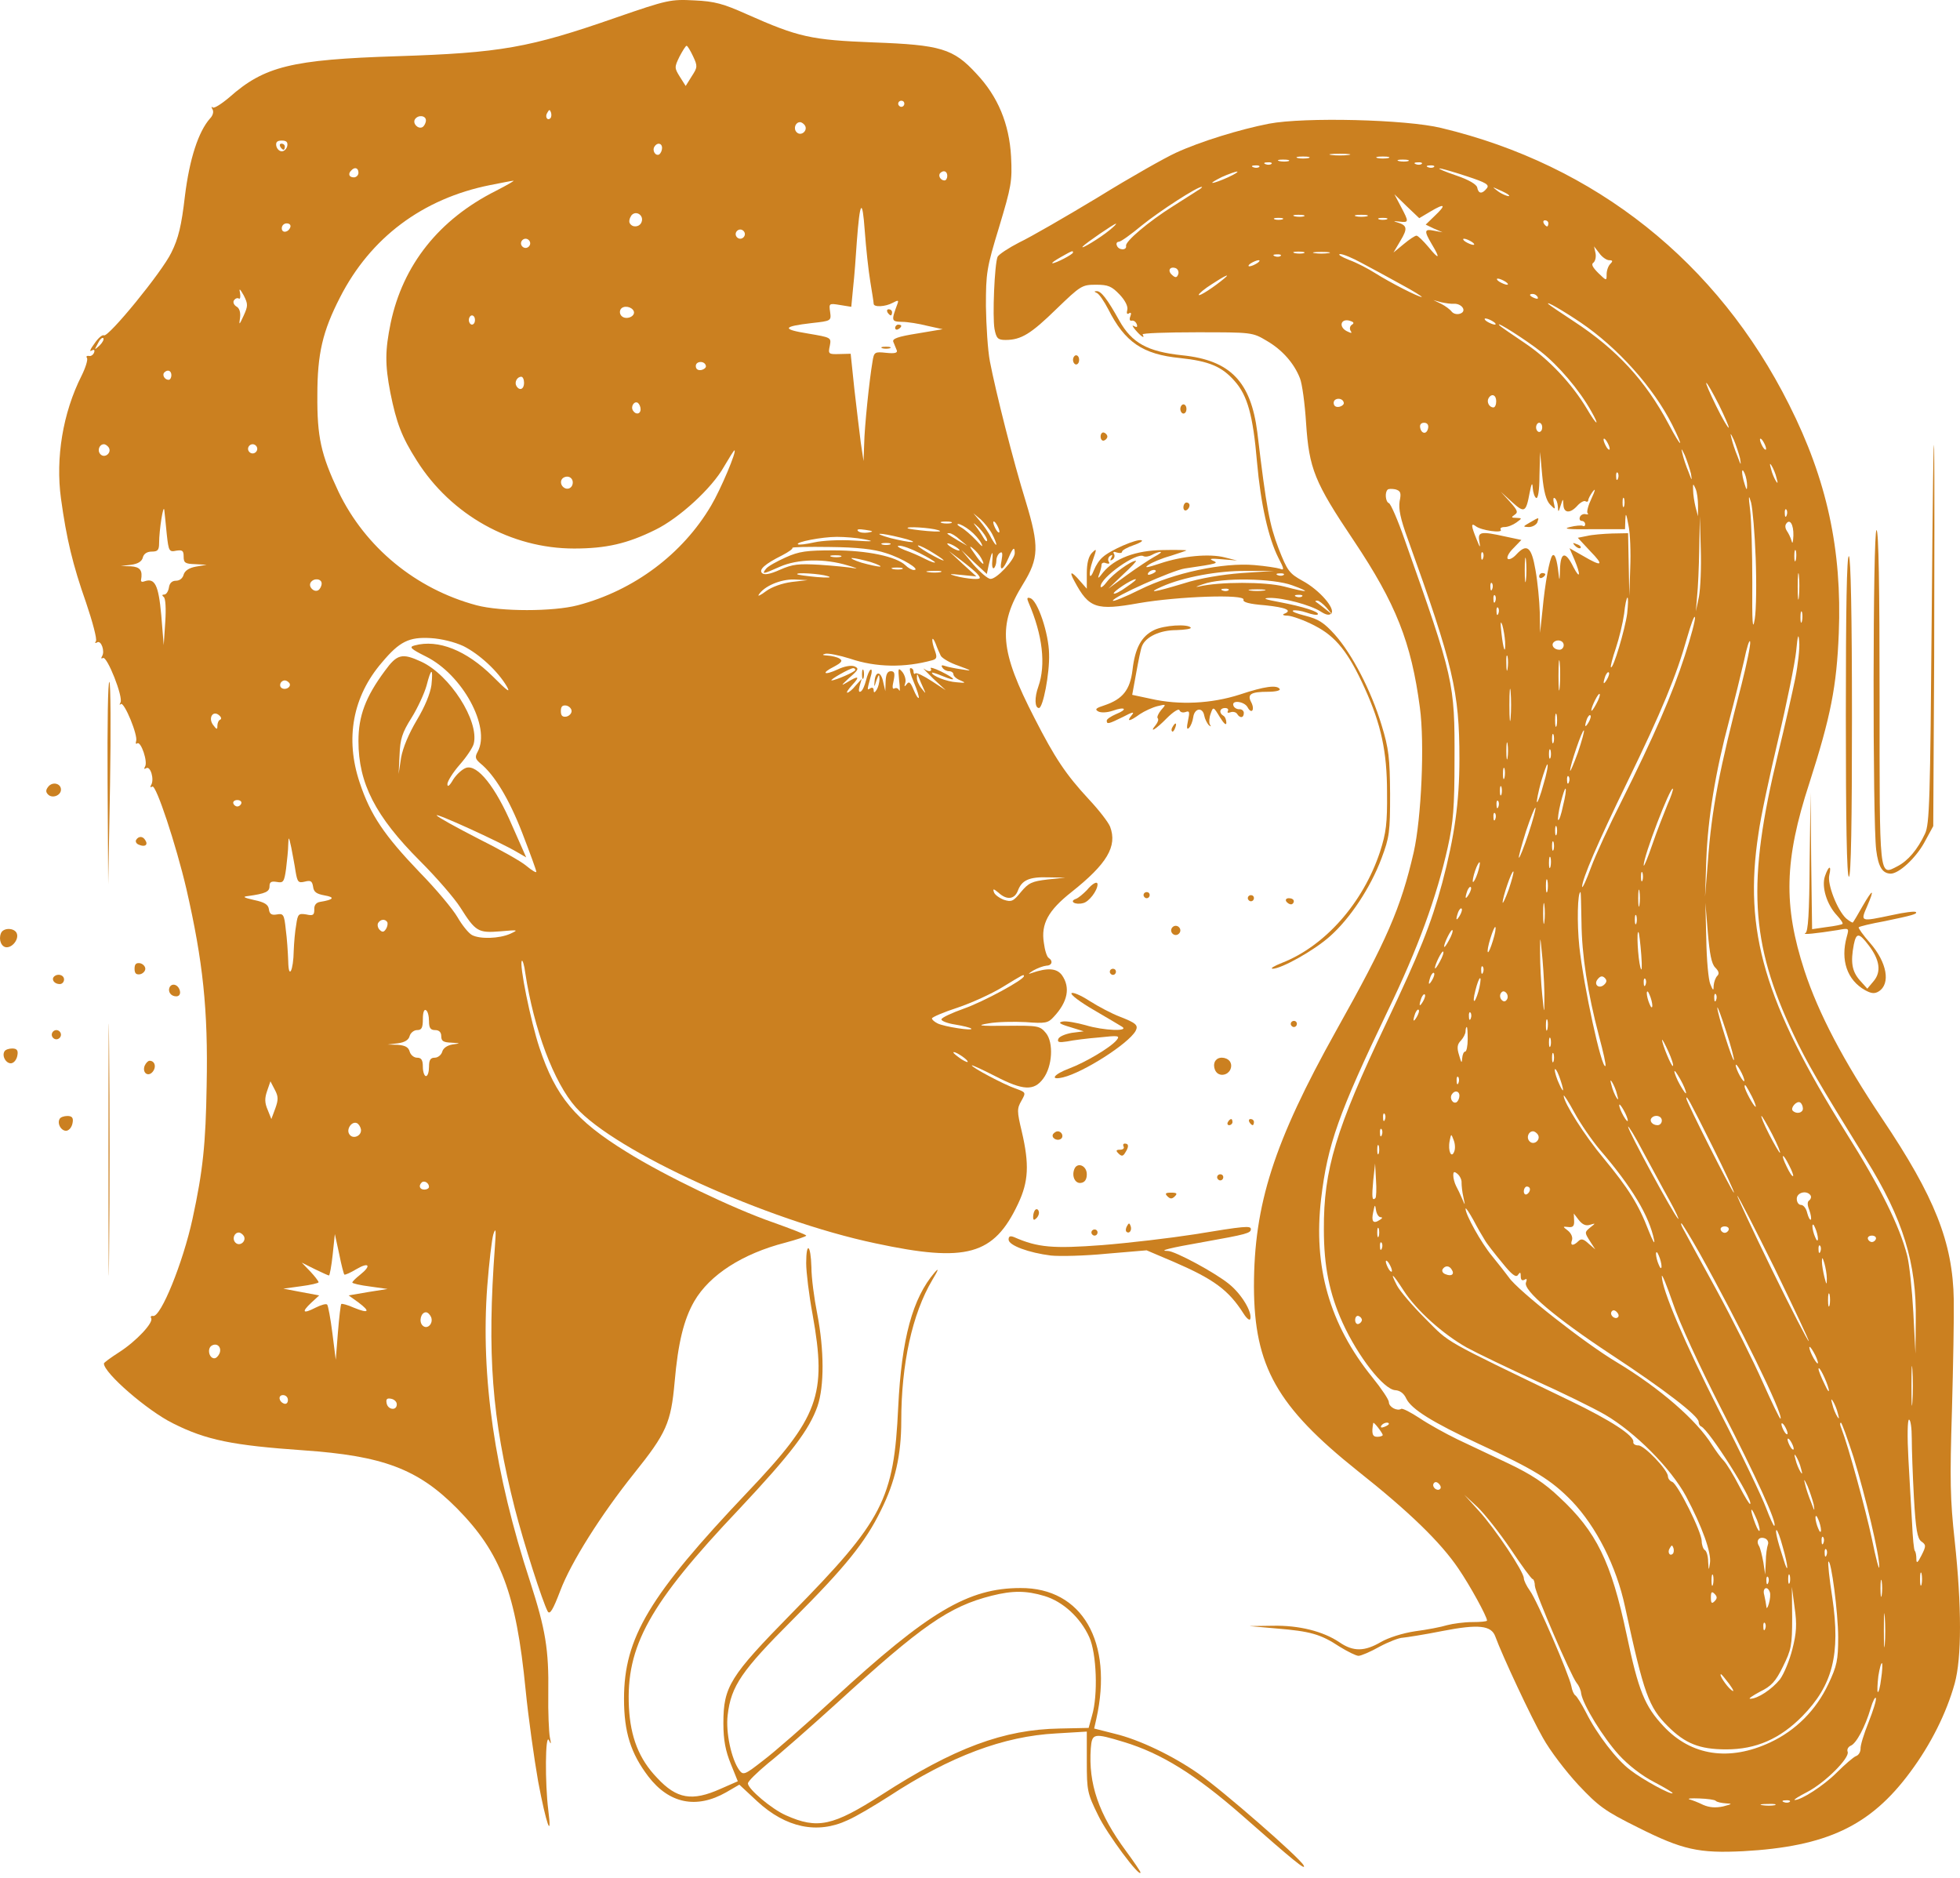 <svg width="191" height="183" viewBox="0 0 191 183" fill="none" xmlns="http://www.w3.org/2000/svg">
<path d="M60.035 1.712C51.547 4.671 48.798 5.149 38.667 5.478C28.386 5.806 25.756 6.464 22.349 9.482C21.572 10.14 20.855 10.588 20.735 10.468C20.586 10.349 20.586 10.438 20.705 10.648C20.855 10.887 20.735 11.275 20.466 11.544C19.331 12.829 18.464 15.489 18.016 19.135C17.687 21.974 17.388 23.23 16.701 24.604C15.804 26.487 10.544 32.912 10.126 32.673C9.977 32.584 9.558 32.942 9.2 33.48C8.811 33.988 8.691 34.317 8.901 34.168C9.17 34.018 9.259 34.078 9.17 34.347C9.08 34.586 8.841 34.736 8.662 34.676C8.452 34.646 8.363 34.736 8.482 34.885C8.572 35.064 8.333 35.841 7.944 36.618C6.121 40.234 5.404 44.628 5.942 48.572C6.48 52.487 7.078 54.998 8.393 58.734C9.02 60.587 9.468 62.26 9.349 62.469C9.229 62.649 9.259 62.708 9.468 62.589C9.857 62.35 10.245 63.456 9.947 63.934C9.827 64.143 9.857 64.203 10.036 64.113C10.425 63.874 12.039 67.938 11.74 68.446C11.62 68.656 11.65 68.745 11.77 68.596C12.098 68.327 13.473 71.674 13.264 72.212C13.204 72.421 13.234 72.541 13.383 72.421C13.742 72.212 14.43 74.244 14.131 74.692C14.011 74.931 14.041 74.961 14.25 74.842C14.668 74.603 15.057 75.948 14.728 76.486C14.609 76.695 14.639 76.754 14.848 76.635C15.207 76.426 17.149 82.283 18.165 86.617C19.779 93.67 20.287 98.362 20.138 105.744C20.048 111.452 19.779 114.052 18.763 118.744C17.836 123.017 15.655 128.397 14.908 128.217C14.728 128.188 14.639 128.277 14.728 128.427C14.997 128.845 13.294 130.668 11.62 131.744C10.783 132.282 10.126 132.76 10.126 132.85C10.126 133.776 14.37 137.452 16.85 138.677C20.108 140.321 22.708 140.829 29.552 141.307C37.292 141.845 40.699 143.1 44.524 146.956C48.798 151.289 50.292 155.204 51.218 164.618C51.487 167.338 52.055 171.372 52.444 173.584C53.221 177.708 53.819 179.411 53.43 176.363C53.101 173.733 53.131 168.832 53.49 169.549C53.699 170.027 53.729 169.938 53.579 169.25C53.49 168.742 53.4 166.83 53.43 164.977C53.49 160.703 53.161 158.76 51.667 154.128C48.2 143.549 46.825 134.105 47.483 125.319C47.662 123.017 47.931 120.716 48.081 120.238C48.32 119.551 48.349 119.82 48.23 121.433C47.453 131.953 47.931 138.139 50.172 146.986C51.039 150.363 52.862 156.041 53.37 156.997C53.579 157.356 53.878 156.878 54.596 154.995C55.642 152.216 58.57 147.583 61.798 143.549C64.936 139.634 65.384 138.648 65.743 134.643C66.072 130.847 66.639 128.546 67.656 126.783C69.15 124.213 72.347 122.151 76.531 121.075C77.637 120.776 78.564 120.477 78.564 120.387C78.564 120.298 77.099 119.73 75.336 119.102C71.451 117.758 64.787 114.56 61.051 112.229C56.06 109.15 54.147 106.849 52.563 102.068C51.727 99.557 50.561 93.879 50.86 93.61C50.92 93.52 51.099 94.058 51.189 94.805C52.025 100.274 53.968 105.475 56.12 107.895C59.975 112.199 74.649 118.893 85.288 121.135C94.194 123.047 96.854 122.3 99.215 117.279C100.231 115.128 100.32 113.454 99.573 110.256C99.095 108.254 99.095 108.015 99.543 107.238C99.992 106.431 99.992 106.431 98.916 106.042C97.81 105.654 94.702 104.01 94.702 103.801C94.702 103.741 95.748 104.219 97.033 104.877C99.693 106.252 100.769 106.311 101.665 105.086C102.562 103.891 102.681 101.589 101.934 100.663C101.336 99.946 101.187 99.916 98.079 99.946C95.359 99.976 95.09 99.916 96.346 99.707C97.182 99.557 98.796 99.527 99.962 99.587C101.874 99.737 102.143 99.677 102.681 99.079C104.056 97.615 104.325 96.21 103.488 95.015C102.98 94.327 102.084 94.267 100.53 94.805C100.141 94.955 100.201 94.865 100.679 94.566C101.097 94.327 101.665 94.118 101.964 94.088C102.502 94.088 102.651 93.64 102.203 93.341C102.024 93.251 101.815 92.594 101.725 91.877C101.426 90.024 102.143 88.709 104.415 86.916C107.881 84.166 108.897 82.463 108.18 80.55C108.001 80.102 107.074 78.906 106.118 77.89C103.847 75.44 102.801 73.856 100.828 70C97.421 63.396 97.212 60.915 99.693 56.91C101.247 54.4 101.277 53.205 99.962 48.871C98.736 44.926 97.033 38.172 96.465 35.214C96.256 34.138 96.106 31.717 96.077 29.834C96.077 26.607 96.136 26.128 97.362 22.124C98.557 18.149 98.647 17.671 98.527 15.25C98.348 12.052 97.242 9.393 95.15 7.181C92.909 4.73 91.653 4.372 85.138 4.133C79.012 3.894 77.817 3.625 72.766 1.383C70.495 0.367 69.658 0.128 67.656 0.038C65.354 -0.081 65.055 -0.021 60.035 1.712ZM67.536 5.478C67.984 6.434 67.984 6.553 67.416 7.42L66.819 8.376L66.251 7.48C65.713 6.613 65.713 6.553 66.221 5.507C66.52 4.94 66.819 4.461 66.908 4.461C66.998 4.461 67.267 4.91 67.536 5.478ZM88.127 10.11C88.127 10.259 88.007 10.409 87.828 10.409C87.679 10.409 87.529 10.259 87.529 10.11C87.529 9.93 87.679 9.811 87.828 9.811C88.007 9.811 88.127 9.93 88.127 10.11ZM53.639 11.514C53.34 11.813 53.071 11.365 53.34 10.976C53.52 10.648 53.579 10.648 53.699 10.976C53.759 11.186 53.729 11.425 53.639 11.514ZM41.506 11.724C41.506 11.963 41.356 12.261 41.177 12.381C40.759 12.62 40.191 12.052 40.43 11.634C40.729 11.156 41.506 11.245 41.506 11.724ZM78.444 12.232C78.743 12.74 78.056 13.307 77.637 12.889C77.279 12.53 77.518 11.903 77.966 11.903C78.115 11.903 78.325 12.052 78.444 12.232ZM27.997 14.204C27.938 14.503 27.699 14.742 27.459 14.742C27.22 14.742 26.981 14.503 26.922 14.204C26.862 13.845 27.011 13.696 27.459 13.696C27.908 13.696 28.057 13.845 27.997 14.204ZM64.517 14.413C64.517 14.652 64.398 14.921 64.249 15.041C63.89 15.25 63.531 14.682 63.77 14.294C64.039 13.845 64.517 13.935 64.517 14.413ZM34.931 16.834C34.931 17.073 34.722 17.282 34.483 17.282C34.005 17.282 33.885 16.924 34.243 16.595C34.572 16.236 34.931 16.356 34.931 16.834ZM92.311 17.133C92.311 17.372 92.192 17.581 92.042 17.581C91.653 17.581 91.385 17.103 91.624 16.864C91.952 16.535 92.311 16.685 92.311 17.133ZM48.32 18.597C42.791 21.377 39.264 25.8 38.069 31.478C37.531 34.108 37.501 35.483 38.039 38.262C38.637 41.221 39.145 42.566 40.609 44.867C43.956 50.186 49.814 53.444 55.94 53.444C59.078 53.444 61.141 52.966 63.86 51.621C66.191 50.485 69.389 47.556 70.554 45.464C71.062 44.598 71.511 43.88 71.57 43.88C71.84 43.88 70.226 47.706 69.299 49.26C66.52 53.982 61.768 57.538 56.299 58.973C53.908 59.6 48.798 59.6 46.437 58.973C40.52 57.389 35.588 53.324 32.988 47.915C31.285 44.299 30.896 42.595 30.926 38.501C30.926 34.467 31.434 32.285 33.138 28.968C36.096 23.17 41.177 19.344 47.782 18.029C48.858 17.82 49.874 17.611 50.023 17.611C50.202 17.581 49.425 18.029 48.32 18.597ZM84.81 27.443C84.989 28.519 85.138 29.476 85.138 29.595C85.138 29.954 86.274 29.894 86.991 29.506C87.499 29.236 87.589 29.236 87.47 29.565C86.842 31.269 86.842 31.328 87.888 31.358C88.426 31.358 89.562 31.538 90.368 31.747L91.863 32.076L89.382 32.494C87.499 32.793 86.932 33.002 87.051 33.301C87.141 33.54 87.29 33.899 87.38 34.108C87.499 34.377 87.231 34.467 86.364 34.377C85.228 34.257 85.168 34.287 85.019 35.273C84.72 37.007 84.242 41.579 84.212 43.283L84.152 44.926L83.883 43.133C83.764 42.147 83.465 39.786 83.256 37.903L82.897 34.467L81.791 34.496C80.745 34.526 80.686 34.496 80.865 33.69C81.014 32.883 81.014 32.883 78.713 32.494C76.143 32.076 76.263 31.807 79.102 31.478C80.984 31.269 81.014 31.269 80.895 30.402C80.775 29.565 80.775 29.535 81.851 29.715L82.957 29.894L83.136 28.011C83.256 26.965 83.405 24.963 83.495 23.558C83.794 19.554 84.033 19.195 84.272 22.512C84.391 24.156 84.63 26.367 84.81 27.443ZM62.515 21.646C62.336 22.124 61.648 22.213 61.38 21.765C61.26 21.586 61.35 21.257 61.529 20.988C61.977 20.45 62.784 20.988 62.515 21.646ZM28.296 22.124C28.117 22.662 27.459 22.751 27.459 22.243C27.459 21.974 27.669 21.765 27.938 21.765C28.207 21.765 28.356 21.915 28.296 22.124ZM72.587 22.811C72.587 23.05 72.377 23.259 72.138 23.259C71.899 23.259 71.69 23.05 71.69 22.811C71.69 22.572 71.899 22.363 72.138 22.363C72.377 22.363 72.587 22.572 72.587 22.811ZM51.667 23.708C51.667 23.947 51.458 24.156 51.218 24.156C50.979 24.156 50.77 23.947 50.77 23.708C50.77 23.469 50.979 23.259 51.218 23.259C51.458 23.259 51.667 23.469 51.667 23.708ZM23.754 30.731C23.305 31.717 23.276 31.717 23.395 30.94C23.455 30.432 23.335 30.014 23.037 29.864C22.797 29.715 22.678 29.446 22.797 29.266C22.917 29.087 23.126 28.997 23.276 29.087C23.395 29.177 23.455 28.938 23.395 28.579C23.276 28.041 23.365 28.101 23.754 28.788C24.172 29.625 24.172 29.804 23.754 30.731ZM61.768 30.342C61.917 30.85 60.991 31.209 60.573 30.791C60.393 30.611 60.363 30.342 60.483 30.133C60.752 29.715 61.589 29.864 61.768 30.342ZM46.287 31.179C46.287 31.418 46.168 31.627 45.989 31.627C45.839 31.627 45.69 31.418 45.69 31.179C45.69 30.94 45.839 30.731 45.989 30.731C46.168 30.731 46.287 30.94 46.287 31.179ZM9.708 33.66C9.17 34.138 9.17 34.138 9.528 33.48C9.708 33.092 9.947 32.853 10.066 32.942C10.156 33.062 10.006 33.361 9.708 33.66ZM68.791 35.662C68.821 35.811 68.612 35.991 68.343 36.05C68.014 36.11 67.805 35.961 67.805 35.662C67.805 35.154 68.701 35.124 68.791 35.662ZM16.701 36.559C16.701 36.798 16.581 37.007 16.432 37.007C16.043 37.007 15.774 36.529 16.013 36.289C16.342 35.961 16.701 36.11 16.701 36.559ZM51.069 37.306C51.069 37.933 50.621 38.112 50.322 37.605C50.113 37.246 50.382 36.708 50.8 36.708C50.95 36.708 51.069 36.977 51.069 37.306ZM62.425 39.876C62.425 40.354 61.947 40.444 61.678 39.995C61.439 39.607 61.798 39.039 62.157 39.248C62.306 39.368 62.425 39.637 62.425 39.876ZM10.604 43.611C10.903 44.12 10.216 44.687 9.797 44.269C9.439 43.91 9.678 43.283 10.126 43.283C10.275 43.283 10.485 43.432 10.604 43.611ZM25.069 43.731C25.069 43.97 24.86 44.179 24.62 44.179C24.381 44.179 24.172 43.97 24.172 43.731C24.172 43.492 24.381 43.283 24.62 43.283C24.86 43.283 25.069 43.492 25.069 43.731ZM55.761 47.287C55.642 47.556 55.373 47.676 55.104 47.586C54.566 47.377 54.506 46.66 55.044 46.48C55.552 46.301 55.97 46.749 55.761 47.287ZM16.253 52.069C16.432 53.713 16.492 53.802 17.179 53.653C17.777 53.563 17.896 53.653 17.896 54.221C17.896 54.848 18.046 54.938 19.032 54.968L20.138 55.028L19.092 55.207C18.434 55.327 18.016 55.596 17.896 55.984C17.806 56.343 17.508 56.582 17.149 56.582C16.761 56.582 16.521 56.821 16.462 57.239C16.402 57.628 16.193 57.927 16.013 57.927C15.774 57.927 15.774 58.016 15.954 58.166C16.133 58.285 16.193 59.301 16.103 60.616L15.954 62.858L15.714 59.929C15.446 56.97 15.087 56.283 14.071 56.642C13.862 56.731 13.712 56.671 13.742 56.522C13.921 55.566 13.652 55.237 12.756 55.177L11.77 55.147L12.786 55.028C13.443 54.938 13.832 54.699 13.921 54.31C14.011 53.952 14.34 53.743 14.788 53.743C15.386 53.743 15.505 53.593 15.505 52.876C15.505 51.681 15.924 48.991 16.013 49.708C16.043 50.037 16.163 51.083 16.253 52.069ZM96.674 52.009C96.913 52.458 97.093 52.936 97.093 53.055C97.063 53.175 96.854 52.876 96.585 52.398C96.346 51.89 95.838 51.172 95.479 50.754L94.851 50.007L95.569 50.605C95.927 50.933 96.435 51.561 96.674 52.009ZM96.196 52.637C96.196 52.816 96.017 52.727 95.838 52.398C95.658 52.069 95.3 51.531 95.031 51.202C94.762 50.844 94.911 50.963 95.389 51.412C95.838 51.89 96.196 52.428 96.196 52.637ZM92.7 50.963C92.49 51.023 92.072 51.023 91.803 50.963C91.504 50.874 91.683 50.814 92.162 50.814C92.67 50.814 92.879 50.874 92.7 50.963ZM97.392 51.8C97.392 51.95 97.242 51.89 97.093 51.651C96.943 51.412 96.794 51.053 96.794 50.904C96.794 50.724 96.943 50.814 97.093 51.053C97.242 51.292 97.392 51.621 97.392 51.8ZM94.523 51.681C94.941 52.009 95.449 52.577 95.628 52.936C95.838 53.384 95.688 53.264 95.12 52.637C94.642 52.129 93.985 51.561 93.656 51.382C93.327 51.202 93.208 51.053 93.387 51.053C93.566 51.053 94.074 51.322 94.523 51.681ZM84.571 51.89C84.182 51.95 83.764 51.89 83.614 51.74C83.435 51.561 83.704 51.531 84.302 51.621C85.138 51.74 85.168 51.8 84.571 51.89ZM91.415 51.651C91.893 51.8 91.474 51.83 90.368 51.74C89.382 51.651 88.516 51.531 88.456 51.471C88.217 51.262 90.667 51.412 91.415 51.651ZM87.828 52.398C88.725 52.607 89.203 52.816 88.874 52.816C88.546 52.816 87.619 52.637 86.782 52.428C84.84 51.89 85.677 51.86 87.828 52.398ZM93.536 52.577L94.254 53.175L93.357 52.667C92.192 51.95 92.162 51.95 92.52 51.95C92.7 51.95 93.148 52.218 93.536 52.577ZM84.242 52.547C85.288 52.756 85.079 52.786 83.196 52.667C81.851 52.577 80.118 52.667 79.341 52.846C78.534 53.025 77.817 53.115 77.757 53.025C77.518 52.816 80.088 52.308 81.552 52.308C82.299 52.308 83.495 52.398 84.242 52.547ZM86.722 53.055C86.513 53.115 86.155 53.115 85.975 53.055C85.766 52.966 85.915 52.906 86.334 52.906C86.752 52.906 86.902 52.966 86.722 53.055ZM93.506 53.623C93.506 53.683 93.237 53.623 92.909 53.444C92.58 53.264 92.311 53.055 92.311 52.966C92.311 52.906 92.58 52.966 92.909 53.145C93.237 53.324 93.506 53.533 93.506 53.623ZM86.334 53.892C87.888 54.37 89.801 55.536 89.053 55.536C88.844 55.536 88.486 55.327 88.247 55.087C87.35 54.221 84.511 53.623 81.253 53.623C78.624 53.623 77.876 53.713 76.561 54.31C75.695 54.699 74.828 55.177 74.649 55.416C74.2 55.984 74.35 55.954 76.023 55.207C77.727 54.46 80.357 54.4 82.598 55.087C83.435 55.327 83.704 55.446 83.196 55.356C82.718 55.267 81.224 55.117 79.879 55.028C77.817 54.908 77.249 54.968 76.023 55.506C75.037 55.954 74.469 56.044 74.26 55.835C73.931 55.506 74.499 54.968 76.233 54.101C76.86 53.773 77.279 53.474 77.219 53.384C77.129 53.294 78.773 53.264 80.865 53.294C83.555 53.324 85.168 53.504 86.334 53.892ZM89.621 53.892C90.458 54.31 91.116 54.729 91.116 54.789C91.116 54.878 90.697 54.729 90.159 54.46C89.651 54.191 88.755 53.802 88.157 53.593C87.559 53.354 87.32 53.175 87.619 53.175C87.918 53.145 88.814 53.474 89.621 53.892ZM90.966 53.892C92.52 54.848 92.162 54.848 90.488 53.892C89.771 53.474 89.323 53.145 89.472 53.145C89.651 53.145 90.309 53.474 90.966 53.892ZM95.628 54.4C96.106 55.267 95.688 55.028 94.971 53.952C94.463 53.264 94.433 53.115 94.791 53.414C95.09 53.653 95.479 54.101 95.628 54.4ZM98.886 53.892C98.886 54.52 97.123 56.432 96.525 56.403C96.256 56.403 95.509 55.745 94.851 54.998L93.686 53.593L94.911 54.759L96.166 55.924L96.346 55.058C96.644 53.713 96.794 53.504 96.704 54.55C96.644 55.087 96.704 55.446 96.854 55.356C96.973 55.267 97.093 54.938 97.093 54.639C97.093 54.34 97.242 53.982 97.451 53.862C97.69 53.713 97.72 53.922 97.601 54.609C97.362 55.745 97.75 55.596 98.288 54.34C98.707 53.354 98.886 53.205 98.886 53.892ZM95.3 55.984C95.628 56.373 95.539 56.432 94.821 56.403C94.343 56.373 93.566 56.253 93.058 56.104C92.401 55.924 92.55 55.894 93.656 56.014L95.15 56.163L93.805 54.938L92.46 53.683L93.686 54.609C94.343 55.117 95.09 55.715 95.3 55.984ZM81.941 54.251C81.732 54.31 81.313 54.31 81.044 54.251C80.745 54.161 80.925 54.101 81.403 54.101C81.911 54.101 82.12 54.161 81.941 54.251ZM84.84 54.759C85.587 54.998 85.975 55.207 85.736 55.207C85.497 55.207 84.69 55.028 83.943 54.819C83.196 54.58 82.807 54.37 83.046 54.37C83.286 54.37 84.093 54.55 84.84 54.759ZM87.918 55.446C87.709 55.506 87.29 55.506 87.021 55.446C86.722 55.356 86.902 55.297 87.38 55.297C87.888 55.297 88.097 55.356 87.918 55.446ZM91.653 55.745C91.355 55.805 90.817 55.805 90.458 55.745C90.07 55.685 90.309 55.626 90.966 55.626C91.624 55.596 91.922 55.655 91.653 55.745ZM80.656 56.133C81.134 56.283 80.716 56.313 79.61 56.223C78.624 56.133 77.757 56.014 77.697 55.954C77.458 55.745 79.909 55.894 80.656 56.133ZM31.345 56.851C31.345 57.09 31.195 57.389 31.016 57.508C30.598 57.747 30.03 57.179 30.269 56.761C30.568 56.283 31.345 56.373 31.345 56.851ZM77.159 56.701C76.233 56.821 75.216 57.179 74.649 57.598C74.141 57.986 73.812 58.136 73.931 57.956C74.439 57.12 76.053 56.432 77.368 56.462L78.713 56.522L77.159 56.701ZM45.152 62.947C46.706 63.724 48.529 65.398 49.395 66.892C49.784 67.58 49.425 67.311 48.021 65.906C45.451 63.366 42.701 62.26 40.4 62.888C39.832 63.037 40.011 63.216 41.506 63.964C45.062 65.727 47.841 70.837 46.556 73.228C46.258 73.766 46.317 73.945 46.795 74.364C48.17 75.469 49.605 77.83 50.89 81.148C51.637 83.09 52.264 84.794 52.264 84.943C52.264 85.063 51.846 84.824 51.308 84.375C50.8 83.927 48.648 82.732 46.556 81.686C44.464 80.61 42.671 79.624 42.552 79.444C42.372 79.145 48.678 82.014 50.352 83.001L51.278 83.539L49.904 80.43C48.29 76.665 46.526 74.453 45.421 74.812C45.062 74.931 44.494 75.44 44.166 75.948C43.807 76.575 43.598 76.725 43.598 76.396C43.598 76.127 44.136 75.26 44.793 74.513C45.451 73.766 46.078 72.84 46.168 72.451C46.706 70.24 43.837 65.757 41.057 64.472C39.175 63.605 38.697 63.724 37.501 65.368C35.618 67.908 34.931 69.761 34.931 72.212C34.931 76.306 36.575 79.534 40.938 83.897C42.522 85.481 44.285 87.513 44.853 88.41C46.347 90.771 46.586 90.92 48.768 90.741C50.501 90.591 50.561 90.591 49.724 90.98C48.648 91.458 46.766 91.518 45.989 91.1C45.66 90.92 45.032 90.143 44.584 89.366C44.136 88.589 42.492 86.617 40.878 84.973C37.471 81.417 36.096 79.414 35.05 76.246C33.616 71.973 34.363 67.849 37.232 64.531C38.936 62.499 39.862 62.051 41.954 62.17C43.03 62.23 44.315 62.559 45.152 62.947ZM91.683 63.904C91.833 64.143 92.58 64.591 93.387 64.86C94.762 65.368 94.791 65.398 93.716 65.219C93.088 65.129 92.341 64.98 92.102 64.89C91.773 64.77 91.683 64.83 91.833 65.039C91.952 65.249 92.251 65.398 92.49 65.398C92.729 65.398 92.909 65.547 92.909 65.697C92.909 65.876 93.208 66.145 93.596 66.295C94.164 66.534 94.104 66.564 93.208 66.474C92.251 66.414 90.817 65.846 90.817 65.547C90.817 65.488 91.295 65.637 91.863 65.876C93.297 66.474 93.178 66.145 91.713 65.428C91.056 65.099 90.578 64.98 90.697 65.129C90.876 65.458 90.458 65.488 90.04 65.159C89.86 65.039 90.279 65.458 90.936 66.115L92.162 67.251L90.787 66.354C90.01 65.846 89.323 65.518 89.203 65.607C89.113 65.727 89.024 65.637 89.024 65.458C89.024 65.249 88.904 65.099 88.725 65.099C88.575 65.099 88.725 65.727 89.053 66.474C89.382 67.251 89.591 67.938 89.532 67.998C89.442 68.058 89.233 67.699 89.024 67.191C88.725 66.474 88.575 66.354 88.366 66.653C88.127 66.952 88.097 66.922 88.217 66.534C88.306 66.265 88.187 65.816 87.948 65.488C87.529 65.01 87.499 65.069 87.619 66.295C87.709 67.042 87.709 67.46 87.619 67.251C87.529 67.072 87.35 66.982 87.171 67.072C86.962 67.191 86.932 66.952 87.081 66.325C87.231 65.607 87.171 65.398 86.812 65.398C86.483 65.398 86.334 65.697 86.304 66.354L86.274 67.341L86.065 66.444C85.856 65.398 85.318 65.338 85.228 66.354C85.168 67.012 85.198 66.982 85.407 66.295C85.647 65.667 85.677 65.637 85.706 66.145C85.706 66.474 85.587 66.952 85.437 67.191C85.228 67.52 85.138 67.52 85.138 67.251C85.138 67.042 85.019 66.952 84.84 67.042C84.481 67.281 84.481 67.281 84.81 66.055C84.989 65.518 84.989 65.159 84.84 65.249C84.69 65.338 84.511 65.816 84.391 66.295C84.272 66.773 84.063 67.281 83.883 67.371C83.704 67.49 83.644 67.311 83.764 66.862L83.973 66.145L83.375 66.803C83.076 67.191 82.688 67.49 82.568 67.49C82.449 67.49 82.658 67.161 83.046 66.743C83.853 65.876 83.674 65.787 82.509 66.504C81.911 66.862 81.971 66.773 82.748 66.055C83.674 65.249 83.734 65.129 83.256 64.92C82.927 64.8 82.269 64.92 81.642 65.219C80.297 65.846 79.968 65.607 81.283 64.95C82.001 64.561 82.15 64.382 81.821 64.173C81.582 64.023 81.074 63.904 80.656 63.874C80.148 63.844 80.058 63.784 80.447 63.695C80.716 63.635 81.791 63.844 82.837 64.173C85.378 65.039 88.187 65.069 90.876 64.322C91.295 64.203 91.325 64.023 91.116 63.426C90.727 62.41 90.787 61.752 91.175 62.708C91.325 63.127 91.564 63.665 91.683 63.904ZM83.345 65.278C83.345 65.458 81.403 66.295 81.044 66.295C80.775 66.265 82.778 65.129 83.136 65.099C83.256 65.099 83.345 65.159 83.345 65.278ZM42.044 66.743C41.924 67.58 41.416 68.835 40.609 70.18C39.832 71.495 39.264 72.84 39.085 73.826L38.846 75.41L38.936 73.557C38.995 72.033 39.175 71.405 40.101 69.941C40.699 68.984 41.356 67.55 41.566 66.803C42.014 65.039 42.223 65.01 42.044 66.743ZM89.98 67.042C90.249 67.639 90.249 67.639 89.801 67.072C89.532 66.743 89.323 66.265 89.352 66.026C89.352 65.607 89.382 65.607 89.532 65.996C89.621 66.235 89.831 66.713 89.98 67.042ZM28.207 66.564C28.416 66.922 27.848 67.281 27.459 67.042C27.131 66.832 27.34 66.295 27.758 66.295C27.908 66.295 28.087 66.414 28.207 66.564ZM55.701 69.283C55.701 69.522 55.462 69.761 55.193 69.821C54.805 69.881 54.655 69.731 54.655 69.283C54.655 68.835 54.805 68.685 55.193 68.745C55.462 68.805 55.701 69.044 55.701 69.283ZM21.453 70.12C21.303 70.18 21.184 70.449 21.184 70.718C21.184 71.106 21.124 71.106 20.765 70.628C20.257 69.941 20.765 69.164 21.363 69.701C21.572 69.881 21.602 70.06 21.453 70.12ZM23.515 78.279C23.455 78.458 23.276 78.578 23.126 78.578C22.977 78.578 22.797 78.458 22.738 78.279C22.678 78.099 22.857 77.95 23.126 77.95C23.395 77.95 23.574 78.099 23.515 78.279ZM28.804 84.913C28.984 85.959 29.073 86.049 29.701 85.9C30.269 85.75 30.418 85.84 30.508 86.378C30.568 86.916 30.837 87.095 31.643 87.244C32.69 87.424 32.51 87.663 31.195 87.872C30.807 87.932 30.598 88.201 30.627 88.619C30.627 89.157 30.508 89.247 29.85 89.097C29.103 88.978 29.014 89.037 28.864 90.113C28.745 90.741 28.655 91.847 28.625 92.594C28.595 94.596 28.117 95.523 28.087 93.64C28.057 92.803 27.968 91.428 27.848 90.562C27.699 89.097 27.609 88.978 26.981 89.097C26.473 89.187 26.264 89.067 26.204 88.589C26.145 88.141 25.786 87.902 24.77 87.693C23.724 87.454 23.604 87.364 24.172 87.304C25.876 87.065 26.264 86.886 26.264 86.348C26.264 85.929 26.443 85.84 26.981 85.929C27.609 86.049 27.699 85.929 27.878 84.644C27.968 83.867 28.087 82.821 28.087 82.313C28.117 81.447 28.147 81.477 28.386 82.582C28.506 83.24 28.715 84.286 28.804 84.913ZM102.084 85.69C100.559 85.87 100.231 86.019 99.484 86.916C98.736 87.842 98.557 87.902 97.81 87.663C97.362 87.484 96.913 87.155 96.854 86.916C96.734 86.557 96.824 86.587 97.302 86.975C98.109 87.722 98.856 87.633 99.185 86.796C99.573 85.75 100.29 85.421 102.173 85.481L103.817 85.511L102.084 85.69ZM37.74 89.844C37.8 89.964 37.77 90.263 37.621 90.502C37.411 90.831 37.262 90.861 36.993 90.591C36.814 90.412 36.754 90.113 36.844 89.934C37.083 89.546 37.531 89.516 37.74 89.844ZM99.782 95.104C99.782 95.463 95.808 97.615 93.925 98.272C92.759 98.691 91.773 99.139 91.743 99.318C91.713 99.468 92.311 99.707 93.088 99.826C93.835 99.946 94.552 100.125 94.642 100.215C94.941 100.484 91.982 100.035 91.355 99.707C91.056 99.557 90.817 99.348 90.817 99.228C90.817 99.109 91.922 98.631 93.297 98.183C94.642 97.734 96.615 96.838 97.69 96.18C99.693 94.955 99.782 94.895 99.782 95.104ZM41.805 99.497C41.805 100.155 41.954 100.364 42.402 100.364C42.791 100.364 43 100.573 43 100.962C43 101.44 43.209 101.56 43.986 101.589C44.913 101.649 44.913 101.649 44.076 101.769C43.568 101.858 43.179 102.127 43.09 102.486C43 102.785 42.671 103.054 42.372 103.054C41.954 103.054 41.805 103.263 41.805 103.95C41.805 104.429 41.685 104.847 41.506 104.847C41.356 104.847 41.207 104.429 41.207 103.95C41.207 103.263 41.057 103.054 40.639 103.054C40.34 103.054 40.011 102.785 39.922 102.456C39.802 102.038 39.503 101.858 38.756 101.799L37.77 101.769L38.786 101.649C39.444 101.56 39.832 101.32 39.922 100.932C40.011 100.633 40.34 100.364 40.639 100.364C41.087 100.364 41.207 100.155 41.207 99.288C41.207 98.661 41.326 98.302 41.506 98.422C41.685 98.511 41.805 98.989 41.805 99.497ZM94.284 103.383C94.373 103.562 94.134 103.472 93.686 103.203C93.267 102.904 92.909 102.635 92.909 102.546C92.909 102.337 94.074 103.054 94.284 103.383ZM26.832 107.985L26.443 109.031L26.085 108.134C25.786 107.447 25.786 106.999 26.025 106.311L26.354 105.355L26.772 106.162C27.131 106.819 27.131 107.148 26.832 107.985ZM35.17 110.017C35.289 110.675 34.363 111.063 34.034 110.495C33.736 110.047 34.243 109.24 34.752 109.419C34.931 109.479 35.11 109.748 35.17 110.017ZM41.805 115.636C41.805 115.785 41.595 115.905 41.356 115.905C40.908 115.905 40.759 115.546 41.087 115.217C41.326 114.978 41.805 115.247 41.805 115.636ZM23.754 120.417C24.053 120.925 23.365 121.493 22.947 121.075C22.588 120.716 22.827 120.089 23.276 120.089C23.425 120.089 23.634 120.238 23.754 120.417ZM33.556 124.183C33.616 124.243 34.154 124.004 34.752 123.645C35.977 122.928 36.216 123.316 35.08 124.213C34.662 124.542 34.333 124.87 34.333 124.96C34.333 125.05 35.11 125.229 36.067 125.348L37.77 125.588L35.887 125.886L33.975 126.215L34.931 126.902C36.126 127.799 35.947 128.008 34.483 127.411C33.885 127.142 33.317 126.992 33.257 127.052C33.197 127.112 33.048 128.337 32.929 129.831L32.719 132.491L32.391 129.891C32.211 128.457 31.972 127.201 31.883 127.112C31.793 126.992 31.285 127.142 30.747 127.411C29.522 128.038 29.342 127.859 30.328 126.932L31.106 126.215L29.342 125.886L27.609 125.558L29.342 125.319C30.269 125.199 31.046 125.02 31.046 124.93C31.046 124.84 30.687 124.362 30.239 123.884L29.402 123.017L30.657 123.645C31.345 123.974 31.972 124.273 32.062 124.273C32.122 124.273 32.301 123.376 32.42 122.24L32.63 120.238L33.048 122.151C33.257 123.227 33.496 124.123 33.556 124.183ZM42.014 128.337C42.253 128.965 41.625 129.592 41.177 129.144C40.788 128.755 41.028 127.859 41.506 127.859C41.685 127.859 41.894 128.068 42.014 128.337ZM21.393 131.863C21.273 132.132 21.064 132.342 20.885 132.342C20.377 132.342 20.168 131.415 20.616 131.116C21.154 130.788 21.632 131.266 21.393 131.863ZM28.057 136.406C28.057 136.675 27.908 136.824 27.699 136.765C27.161 136.585 27.071 135.928 27.579 135.928C27.848 135.928 28.057 136.137 28.057 136.406ZM38.667 136.824C38.667 137.482 37.8 137.362 37.68 136.735C37.591 136.316 37.71 136.197 38.129 136.287C38.428 136.346 38.667 136.585 38.667 136.824Z" fill="#CB8020"/>
<path d="M27.31 14.294C27.399 14.443 27.549 14.593 27.638 14.593C27.698 14.593 27.758 14.443 27.758 14.294C27.758 14.115 27.609 13.995 27.429 13.995C27.28 13.995 27.22 14.115 27.31 14.294Z" fill="#CB8020"/>
<path d="M86.484 30.432C86.573 30.581 86.723 30.731 86.812 30.731C86.872 30.731 86.932 30.581 86.932 30.432C86.932 30.253 86.782 30.133 86.603 30.133C86.454 30.133 86.394 30.253 86.484 30.432Z" fill="#CB8020"/>
<path d="M87.231 31.956C87.231 32.106 87.38 32.166 87.529 32.076C87.709 31.986 87.828 31.837 87.828 31.747C87.828 31.688 87.709 31.628 87.529 31.628C87.38 31.628 87.231 31.777 87.231 31.956Z" fill="#CB8020"/>
<path d="M85.975 33.929C86.154 33.989 86.513 33.989 86.722 33.929C86.901 33.839 86.752 33.779 86.333 33.779C85.915 33.779 85.766 33.839 85.975 33.929Z" fill="#CB8020"/>
<path d="M84.002 65.697C84.002 66.115 84.062 66.265 84.151 66.055C84.211 65.876 84.211 65.518 84.151 65.308C84.062 65.129 84.002 65.278 84.002 65.697Z" fill="#CB8020"/>
<path d="M123.66 12.052C120.881 12.59 116.966 13.786 114.575 14.892C113.589 15.34 110.182 17.253 107.044 19.195C103.876 21.108 100.409 23.11 99.333 23.618C98.287 24.156 97.331 24.784 97.212 25.023C96.913 25.77 96.704 30.85 96.913 32.046C97.092 32.972 97.241 33.122 97.989 33.122C99.513 33.122 100.469 32.524 102.95 30.103C105.31 27.832 105.43 27.742 106.805 27.742C108 27.742 108.329 27.892 109.106 28.699C109.644 29.267 109.943 29.864 109.853 30.193C109.763 30.522 109.823 30.671 110.032 30.522C110.212 30.402 110.271 30.522 110.152 30.82C110.032 31.119 110.092 31.299 110.301 31.239C110.481 31.209 110.69 31.358 110.78 31.598C110.869 31.866 110.78 31.926 110.511 31.777C110.271 31.627 110.361 31.807 110.66 32.165C111.198 32.793 111.616 33.062 111.347 32.584C111.258 32.464 113.649 32.375 116.607 32.375C122.016 32.375 122.046 32.375 123.451 33.211C124.945 34.078 126.111 35.393 126.679 36.857C126.888 37.365 127.157 39.308 127.276 41.221C127.575 45.674 128.083 46.959 131.938 52.697C136.033 58.823 137.527 62.589 138.364 68.925C138.842 72.421 138.513 79.713 137.766 83.031C136.511 88.47 135.166 91.578 130.205 100.424C124.138 111.302 122.196 117.339 122.196 125.378C122.226 133.119 124.437 137.034 132.297 143.31C137.318 147.284 140.396 150.273 142.129 152.843C143.235 154.457 144.909 157.505 144.909 157.894C144.909 157.984 144.281 158.043 143.474 158.043C142.697 158.043 141.591 158.193 141.024 158.342C140.456 158.521 139.051 158.79 137.886 158.94C136.69 159.119 135.286 159.567 134.568 159.986C132.984 160.912 131.879 160.942 130.534 160.016C128.95 158.94 126.559 158.342 124.019 158.402L121.747 158.432L124.437 158.671C127.665 158.94 128.681 159.209 130.534 160.434C131.311 160.912 132.148 161.331 132.387 161.331C132.626 161.331 133.552 160.942 134.449 160.434C135.345 159.956 136.361 159.567 136.69 159.567C137.019 159.538 138.782 159.269 140.575 158.91C144.102 158.223 145.327 158.372 145.716 159.448C146.403 161.331 149.242 167.397 150.348 169.31C151.035 170.565 152.619 172.627 153.815 173.913C155.757 175.975 156.385 176.453 159.583 178.037C163.976 180.248 165.56 180.577 169.863 180.368C177.992 179.92 182.266 177.917 186.151 172.657C188.153 169.968 189.677 166.919 190.484 164.02C191.171 161.51 191.171 156.519 190.484 150.124C190.036 146.059 190.006 144.176 190.215 137.422C190.335 133.059 190.424 128.218 190.394 126.663C190.305 121.045 188.542 116.622 183.401 108.971C179.636 103.353 177.215 98.75 175.84 94.566C173.778 88.231 173.868 83.808 176.318 76.306C178.41 69.791 178.978 66.892 179.187 61.722C179.516 53.563 178.022 46.72 174.346 39.428C167.383 25.531 155.458 16.057 140.456 12.471C137.049 11.634 127.097 11.395 123.66 12.052ZM131.401 15.101C130.922 15.161 130.205 15.161 129.757 15.101C129.279 15.041 129.667 14.981 130.564 14.981C131.46 14.981 131.849 15.041 131.401 15.101ZM127.515 15.4C127.217 15.459 126.738 15.459 126.469 15.4C126.171 15.31 126.41 15.25 126.977 15.25C127.545 15.25 127.784 15.31 127.515 15.4ZM135.286 15.4C134.987 15.459 134.509 15.459 134.24 15.4C133.941 15.31 134.18 15.25 134.748 15.25C135.316 15.25 135.555 15.31 135.286 15.4ZM125.573 15.698C125.364 15.758 124.945 15.758 124.676 15.698C124.377 15.609 124.557 15.549 125.035 15.549C125.543 15.549 125.752 15.609 125.573 15.698ZM137.228 15.698C137.019 15.758 136.601 15.758 136.332 15.698C136.033 15.609 136.212 15.549 136.69 15.549C137.198 15.549 137.407 15.609 137.228 15.698ZM123.899 15.967C123.81 16.057 123.541 16.087 123.331 15.997C123.092 15.908 123.182 15.818 123.511 15.818C123.839 15.788 124.019 15.878 123.899 15.967ZM138.543 15.967C138.453 16.057 138.185 16.087 137.975 15.997C137.736 15.908 137.826 15.818 138.155 15.818C138.483 15.788 138.663 15.878 138.543 15.967ZM122.704 16.266C122.614 16.356 122.345 16.386 122.136 16.296C121.897 16.206 121.987 16.117 122.315 16.117C122.644 16.087 122.823 16.177 122.704 16.266ZM139.739 16.266C139.649 16.356 139.38 16.386 139.171 16.296C138.932 16.206 139.021 16.117 139.35 16.117C139.679 16.087 139.858 16.177 139.739 16.266ZM142.906 17.163C144.819 17.79 145.178 18 144.879 18.358C144.431 18.926 144.072 18.896 143.952 18.269C143.893 17.97 143.146 17.521 141.92 17.103C140.844 16.744 140.097 16.416 140.276 16.416C140.426 16.386 141.621 16.744 142.906 17.163ZM119.656 17.282C118.998 17.581 118.341 17.82 118.161 17.82C118.012 17.82 118.4 17.581 119.058 17.253C119.715 16.954 120.403 16.715 120.552 16.715C120.731 16.715 120.313 16.983 119.656 17.282ZM116.697 18.567C116.398 18.777 115.322 19.434 114.306 20.092C111.885 21.616 109.644 23.529 109.734 23.947C109.823 24.425 108.986 24.395 108.837 23.917C108.747 23.738 108.837 23.558 109.016 23.558C109.225 23.558 110.212 22.841 111.258 21.974C112.991 20.57 116.727 18.149 117.115 18.209C117.205 18.209 117.026 18.388 116.697 18.567ZM146.971 18.956C147.389 19.315 146.403 18.986 145.925 18.597C145.387 18.179 145.387 18.179 146.104 18.508C146.523 18.687 146.911 18.896 146.971 18.956ZM139.41 20.6C140.814 19.763 140.964 19.942 139.828 21.018L138.932 21.885L139.739 22.273L140.575 22.632L139.768 22.483C138.782 22.273 138.752 22.483 139.529 23.797C140.396 25.232 140.247 25.352 139.201 24.066C138.693 23.469 138.185 22.961 138.035 22.961C137.886 22.961 137.348 23.319 136.81 23.767L135.794 24.604L136.481 23.439C137.198 22.243 137.139 21.945 136.093 21.646C135.734 21.556 135.824 21.526 136.332 21.586C137.318 21.705 137.318 21.646 136.511 20.122L135.883 18.926L137.079 20.092L138.304 21.257L139.41 20.6ZM127.067 21.078C126.858 21.138 126.44 21.138 126.171 21.078C125.872 20.988 126.051 20.928 126.529 20.928C127.037 20.928 127.246 20.988 127.067 21.078ZM133.194 21.078C132.895 21.138 132.417 21.138 132.148 21.078C131.849 20.988 132.088 20.928 132.656 20.928C133.224 20.928 133.463 20.988 133.194 21.078ZM124.975 21.377C124.766 21.436 124.407 21.436 124.228 21.377C124.019 21.287 124.168 21.227 124.587 21.227C125.005 21.227 125.154 21.287 124.975 21.377ZM135.136 21.377C134.927 21.436 134.568 21.436 134.389 21.377C134.18 21.287 134.329 21.227 134.748 21.227C135.166 21.227 135.316 21.287 135.136 21.377ZM150.886 21.765C150.886 21.915 150.826 22.064 150.766 22.064C150.677 22.064 150.527 21.915 150.438 21.765C150.348 21.586 150.408 21.466 150.557 21.466C150.736 21.466 150.886 21.586 150.886 21.765ZM108.09 22.453C107.223 23.17 105.161 24.425 105.52 24.007C105.819 23.678 108.568 21.795 108.747 21.795C108.837 21.795 108.538 22.094 108.09 22.453ZM143.414 23.558C143.654 23.708 143.743 23.857 143.564 23.857C143.414 23.857 143.056 23.708 142.817 23.558C142.578 23.409 142.518 23.259 142.667 23.259C142.847 23.259 143.175 23.409 143.414 23.558ZM156.803 25.352C157.162 25.352 157.192 25.441 156.923 25.71C156.714 25.919 156.564 26.368 156.564 26.726C156.564 27.384 156.564 27.384 155.757 26.607C155.189 26.039 155.04 25.74 155.279 25.591C155.458 25.441 155.548 25.053 155.488 24.694L155.339 24.007L155.847 24.664C156.116 25.053 156.564 25.352 156.803 25.352ZM104.563 24.604C104.563 24.784 102.89 25.65 102.561 25.65C102.441 25.62 102.8 25.381 103.368 25.053C104.533 24.395 104.563 24.395 104.563 24.604ZM127.067 24.664C126.858 24.724 126.44 24.724 126.171 24.664C125.872 24.574 126.051 24.515 126.529 24.515C127.037 24.515 127.246 24.574 127.067 24.664ZM129.458 24.664C129.069 24.724 128.472 24.724 128.113 24.664C127.725 24.604 128.023 24.545 128.771 24.545C129.518 24.545 129.817 24.604 129.458 24.664ZM124.796 24.933C124.706 25.023 124.437 25.053 124.228 24.963C123.989 24.873 124.079 24.784 124.407 24.784C124.736 24.754 124.915 24.843 124.796 24.933ZM132.686 25.62C133.582 26.099 135.316 27.025 136.541 27.712C137.766 28.37 138.663 28.938 138.543 28.938C138.214 28.938 135.465 27.533 134.001 26.607C133.343 26.188 132.207 25.591 131.46 25.322C130.713 25.023 130.325 24.784 130.594 24.754C130.892 24.754 131.819 25.142 132.686 25.62ZM122.495 25.65C122.256 25.8 121.927 25.949 121.747 25.949C121.598 25.949 121.658 25.8 121.897 25.65C122.136 25.501 122.495 25.352 122.644 25.352C122.823 25.352 122.734 25.501 122.495 25.65ZM114.814 26.726C114.695 27.055 114.545 27.085 114.246 26.816C113.738 26.398 113.977 25.919 114.575 26.128C114.784 26.218 114.904 26.487 114.814 26.726ZM119.357 27.085C118.341 27.951 116.816 28.938 116.816 28.729C116.816 28.609 117.384 28.131 118.101 27.683C119.327 26.876 119.924 26.607 119.357 27.085ZM146.702 27.444C146.941 27.593 147.031 27.742 146.851 27.742C146.702 27.742 146.343 27.593 146.104 27.444C145.865 27.294 145.805 27.145 145.955 27.145C146.134 27.145 146.463 27.294 146.702 27.444ZM149.84 28.938C149.93 29.117 149.81 29.147 149.571 29.057C149.033 28.848 148.943 28.639 149.362 28.639C149.541 28.639 149.75 28.758 149.84 28.938ZM141.681 29.595C142.458 29.565 142.966 30.312 142.309 30.552C142.01 30.671 141.651 30.581 141.472 30.372C141.322 30.163 140.844 29.804 140.426 29.595L139.679 29.237L140.426 29.446C140.844 29.535 141.412 29.625 141.681 29.595ZM154.024 31.418C157.64 33.869 161.107 37.724 162.96 41.4C164.155 43.791 163.886 43.731 162.601 41.31C160.36 37.096 157.55 34.048 153.396 31.329C152.111 30.492 150.976 29.715 150.886 29.625C150.587 29.267 152.29 30.253 154.024 31.418ZM131.759 31.627C131.55 31.747 131.49 32.016 131.61 32.225C131.789 32.494 131.699 32.494 131.221 32.255C130.444 31.837 130.653 31.03 131.49 31.239C131.909 31.358 131.998 31.478 131.759 31.627ZM145.506 31.329C145.746 31.478 145.835 31.627 145.656 31.627C145.506 31.627 145.148 31.478 144.909 31.329C144.67 31.179 144.61 31.03 144.759 31.03C144.939 31.03 145.267 31.179 145.506 31.329ZM150.109 34.227C151.842 35.572 153.904 37.993 155.04 40.025C155.966 41.639 155.608 41.49 154.651 39.846C153.187 37.395 150.946 35.005 148.585 33.421C147.3 32.554 146.194 31.807 146.104 31.687C145.656 31.179 148.704 33.122 150.109 34.227ZM167.502 39.428C168.07 40.593 168.518 41.609 168.459 41.669C168.399 41.729 167.831 40.772 167.233 39.547C166.635 38.322 166.187 37.306 166.277 37.306C166.367 37.306 166.904 38.262 167.502 39.428ZM145.805 39.099C145.805 39.428 145.686 39.697 145.536 39.697C145.118 39.697 144.849 39.159 145.058 38.8C145.357 38.292 145.805 38.471 145.805 39.099ZM130.952 39.248C130.982 39.398 130.773 39.577 130.504 39.637C130.175 39.697 129.966 39.547 129.966 39.248C129.966 38.74 130.863 38.71 130.952 39.248ZM139.171 41.699C139.051 42.356 138.513 42.297 138.394 41.669C138.334 41.37 138.483 41.191 138.782 41.191C139.081 41.191 139.231 41.4 139.171 41.699ZM150.288 41.639C150.288 41.878 150.169 42.087 149.989 42.087C149.84 42.087 149.69 41.878 149.69 41.639C149.69 41.4 149.84 41.191 149.989 41.191C150.169 41.191 150.288 41.4 150.288 41.639ZM169.564 44.657C169.684 45.405 169.654 45.375 169.325 44.478C169.086 43.91 168.817 43.103 168.727 42.685C168.578 42.117 168.638 42.177 168.967 42.864C169.176 43.373 169.445 44.179 169.564 44.657ZM156.863 43.731C156.863 43.88 156.714 43.821 156.564 43.582C156.415 43.343 156.265 42.984 156.265 42.834C156.265 42.655 156.415 42.745 156.564 42.984C156.714 43.223 156.863 43.552 156.863 43.731ZM172.105 43.731C172.105 43.88 171.955 43.821 171.806 43.582C171.656 43.343 171.507 42.984 171.507 42.834C171.507 42.655 171.656 42.745 171.806 42.984C171.955 43.223 172.105 43.552 172.105 43.731ZM164.783 46.152C164.902 46.899 164.872 46.869 164.544 45.972C164.304 45.405 164.035 44.598 163.946 44.179C163.796 43.611 163.856 43.671 164.185 44.359C164.394 44.867 164.663 45.674 164.783 46.152ZM151.065 49.17C151.573 49.678 151.573 49.678 151.424 49.021C151.334 48.662 151.364 48.423 151.513 48.543C151.663 48.632 151.782 48.991 151.812 49.35C151.842 49.947 151.872 49.947 152.081 49.26C152.32 48.543 152.32 48.543 152.35 49.17C152.38 50.007 153.008 50.067 153.725 49.26C154.024 48.931 154.382 48.752 154.502 48.842C154.651 48.931 154.771 48.871 154.771 48.752C154.771 48.602 154.98 48.214 155.219 47.885C155.518 47.527 155.458 47.766 155.1 48.543C154.771 49.23 154.592 49.888 154.711 50.007C154.831 50.097 154.741 50.157 154.502 50.097C154.293 50.037 154.024 50.186 153.964 50.366C153.874 50.575 153.964 50.754 154.143 50.754C154.323 50.754 154.472 50.904 154.472 51.083C154.472 51.232 154.382 51.322 154.233 51.232C154.113 51.173 153.546 51.203 152.978 51.352C152.231 51.531 152.858 51.591 155.159 51.561H158.357L158.387 50.635C158.417 49.917 158.477 50.007 158.686 51.143C158.865 51.95 158.925 53.832 158.865 55.327L158.776 58.076L158.716 54.998L158.656 51.95L157.102 51.98C156.235 52.009 155.13 52.099 154.651 52.219L153.755 52.398L154.95 53.683C156.355 55.117 156.146 55.267 154.263 54.161L152.948 53.414L153.426 54.52C154.054 56.014 153.994 56.522 153.336 55.267C152.559 53.683 152.081 53.743 152.021 55.446C151.992 56.612 151.962 56.672 151.872 55.835C151.723 54.49 151.513 53.892 151.274 54.131C151.005 54.43 150.557 56.821 150.318 59.421L150.079 61.662L150.049 59.66C150.019 58.554 149.84 56.701 149.631 55.536C149.242 53.265 148.794 52.906 147.748 54.042C147.449 54.37 147.09 54.55 146.941 54.46C146.792 54.34 147.001 53.892 147.449 53.444L148.256 52.607L146.702 52.278C144.281 51.74 143.982 51.8 144.162 52.757C144.281 53.444 144.221 53.384 143.893 52.547C143.355 51.232 143.325 50.904 143.803 51.262C144.311 51.681 146.463 51.98 146.254 51.621C146.134 51.471 146.313 51.352 146.612 51.352C146.941 51.352 147.449 51.143 147.778 50.904C148.346 50.485 148.346 50.485 147.748 50.455C147.27 50.455 147.24 50.396 147.598 50.157C147.957 49.917 147.897 49.738 147.15 48.901L146.254 47.915L147.329 48.901C148.555 50.007 148.704 49.947 149.063 48.005C149.242 47.078 149.332 46.959 149.362 47.527C149.392 47.975 149.541 48.423 149.69 48.513C149.87 48.632 150.019 47.825 150.019 46.361L150.079 44.03L150.288 46.331C150.438 47.915 150.677 48.782 151.065 49.17ZM173.121 46.57C173.27 47.078 173.24 47.168 173.061 46.869C172.911 46.63 172.672 46.092 172.583 45.674C172.433 45.166 172.463 45.076 172.642 45.375C172.792 45.614 173.031 46.152 173.121 46.57ZM170.252 47.317C170.252 47.795 170.192 47.766 170.013 47.168C169.684 46.152 169.684 45.375 170.013 46.122C170.162 46.451 170.252 46.989 170.252 47.317ZM157.67 46.63C157.58 46.869 157.491 46.779 157.491 46.451C157.461 46.122 157.55 45.943 157.64 46.062C157.73 46.152 157.76 46.421 157.67 46.63ZM165.47 49.26V50.306L165.231 49.409C165.111 48.901 164.992 48.184 164.992 47.766C164.962 47.078 164.992 47.078 165.231 47.616C165.38 47.945 165.47 48.692 165.47 49.26ZM136.391 48.842C136.272 49.589 136.481 50.575 137.168 52.458C141.621 64.83 142.219 67.4 142.219 73.945C142.219 78.159 141.741 81.506 140.545 86.019C139.44 90.084 138.334 92.833 135.047 99.766C130.175 110.017 128.98 113.962 129.01 119.79C129.01 123.376 129.548 126.036 130.833 128.875C132.327 132.162 134.837 135.39 135.973 135.45C136.421 135.48 136.81 135.749 137.049 136.287C137.557 137.303 139.559 138.558 144.042 140.65C149.541 143.19 151.155 144.176 153.187 146.268C155.548 148.749 157.52 152.604 158.357 156.549C160.21 165.096 160.658 166.322 162.541 168.204C164.215 169.878 165.619 170.446 168.219 170.446C171.118 170.446 173.449 169.43 175.631 167.218C178.59 164.2 179.367 161.211 178.56 155.682C178.261 153.829 178.112 152.245 178.171 152.156C178.44 151.887 179.128 157.147 179.128 159.538C179.128 161.749 179.008 162.317 178.171 164.08C176.976 166.62 175.003 168.593 172.523 169.758C168.518 171.641 164.812 171.073 162.123 168.204C160.27 166.232 159.672 164.768 158.507 159.239C157.012 152.186 155.578 149.227 151.962 145.88C150.527 144.505 149.182 143.638 147.061 142.622C145.477 141.875 143.205 140.799 142.01 140.232C140.844 139.664 139.171 138.737 138.334 138.169C137.467 137.602 136.66 137.183 136.541 137.273C136.152 137.512 135.345 137.094 135.345 136.615C135.345 136.376 134.628 135.3 133.732 134.195C129.548 129.024 127.964 123.406 128.741 116.801C129.368 111.511 130.444 108.493 135.196 98.571C138.185 92.415 140.008 87.364 141.083 82.552C141.621 80.132 141.741 78.608 141.741 74.065C141.771 66.504 141.681 66.115 136.87 52.547C136.212 50.664 135.525 49.081 135.345 49.021C135.017 48.901 134.927 47.975 135.226 47.706C135.316 47.616 135.644 47.616 135.973 47.676C136.481 47.825 136.571 48.005 136.391 48.842ZM171.088 54.34C171.178 56.731 171.148 59.421 170.999 60.318C170.79 61.573 170.73 60.706 170.76 56.731C170.76 53.862 170.67 50.694 170.55 49.708C170.371 48.274 170.401 48.124 170.64 48.961C170.79 49.529 170.999 51.95 171.088 54.34ZM158.268 49.32C158.178 49.529 158.118 49.38 158.118 48.961C158.118 48.543 158.178 48.393 158.268 48.572C158.327 48.782 158.327 49.14 158.268 49.32ZM174.107 50.216C174.017 50.455 173.928 50.366 173.928 50.037C173.898 49.708 173.987 49.529 174.077 49.648C174.167 49.738 174.197 50.007 174.107 50.216ZM165.56 58.136L165.261 59.57L165.38 58.106C165.47 57.299 165.56 55.207 165.59 53.474L165.649 50.306L165.739 53.504C165.799 55.267 165.709 57.329 165.56 58.136ZM174.764 52.189C174.734 52.846 174.675 53.055 174.585 52.697C174.495 52.368 174.286 51.95 174.137 51.74C173.987 51.531 173.928 51.232 174.047 51.053C174.406 50.485 174.794 51.083 174.764 52.189ZM175.003 54.55C174.914 54.849 174.854 54.669 174.854 54.191C174.854 53.683 174.914 53.474 175.003 53.653C175.063 53.862 175.063 54.281 175.003 54.55ZM144.52 54.4C144.431 54.639 144.341 54.55 144.341 54.221C144.311 53.892 144.401 53.713 144.49 53.832C144.58 53.922 144.61 54.191 144.52 54.4ZM148.704 56.492C148.644 57.03 148.585 56.612 148.585 55.536C148.585 54.46 148.644 54.042 148.704 54.55C148.764 55.088 148.764 55.984 148.704 56.492ZM175.302 58.136C175.243 58.764 175.183 58.315 175.183 57.18C175.183 56.014 175.243 55.536 175.302 56.044C175.362 56.582 175.362 57.538 175.302 58.136ZM145.417 57.389C145.327 57.628 145.237 57.538 145.237 57.209C145.208 56.881 145.297 56.701 145.387 56.821C145.477 56.911 145.506 57.18 145.417 57.389ZM145.716 58.584C145.626 58.823 145.536 58.734 145.536 58.405C145.506 58.076 145.596 57.897 145.686 58.016C145.775 58.106 145.805 58.375 145.716 58.584ZM158.566 59.78C158.357 61.334 157.192 65.249 156.982 65.01C156.923 64.95 157.132 64.113 157.461 63.157C157.789 62.17 158.148 60.676 158.268 59.809C158.357 58.943 158.507 58.226 158.596 58.226C158.686 58.226 158.656 58.913 158.566 59.78ZM146.015 59.78C145.925 60.019 145.835 59.929 145.835 59.6C145.805 59.272 145.895 59.092 145.985 59.212C146.074 59.301 146.104 59.57 146.015 59.78ZM175.601 60.527C175.511 60.826 175.452 60.646 175.452 60.168C175.452 59.66 175.511 59.451 175.601 59.63C175.661 59.839 175.661 60.258 175.601 60.527ZM164.185 63.874C162.989 67.58 161.166 71.764 157.999 78.1C156.833 80.401 155.488 83.299 155.04 84.525C154.592 85.75 154.203 86.587 154.173 86.408C154.173 85.66 155.668 82.164 158.596 76.157C161.943 69.283 163.378 65.787 164.394 62.17C164.783 60.826 165.111 59.899 165.171 60.138C165.231 60.347 164.783 62.051 164.185 63.874ZM146.672 62.529C146.732 63.874 146.493 63.336 146.313 61.662C146.194 60.646 146.224 60.407 146.403 60.915C146.523 61.334 146.642 62.051 146.672 62.529ZM174.944 66.115C174.675 67.43 173.928 70.748 173.27 73.437C170.222 86.019 170.55 91.817 174.764 100.753C176.109 103.592 177.155 105.385 181.817 112.916C185.463 118.774 186.778 123.077 186.689 128.666L186.659 131.893L186.45 127.859C186.33 125.647 186.061 123.137 185.852 122.33C185.105 119.431 183.252 115.695 179.905 110.376C171.955 97.674 169.893 90.741 171.357 81.237C171.567 79.653 172.463 75.499 173.3 71.973C174.137 68.446 174.914 64.591 175.033 63.456C175.183 61.842 175.272 61.633 175.332 62.529C175.392 63.157 175.213 64.77 174.944 66.115ZM169.714 66.683C167.562 74.932 166.785 78.876 166.426 84.017L166.157 87.364L166.277 83.778C166.426 79.773 167.144 75.29 168.518 70.15C169.026 68.267 169.654 65.667 169.953 64.382C170.222 63.067 170.491 62.23 170.55 62.529C170.61 62.798 170.222 64.681 169.714 66.683ZM152.38 62.858C152.38 63.097 152.201 63.306 151.962 63.306C151.454 63.306 151.125 62.888 151.394 62.589C151.753 62.23 152.38 62.41 152.38 62.858ZM146.911 65.159C146.851 65.547 146.792 65.308 146.792 64.651C146.762 63.993 146.821 63.695 146.911 63.964C146.971 64.263 146.971 64.8 146.911 65.159ZM151.992 66.952C151.932 67.669 151.872 67.161 151.872 65.846C151.872 64.531 151.932 63.964 151.992 64.561C152.051 65.189 152.051 66.265 151.992 66.952ZM156.594 66.205C156.235 66.803 156.176 66.623 156.445 65.846C156.564 65.577 156.714 65.428 156.773 65.518C156.863 65.577 156.773 65.906 156.594 66.205ZM147.21 69.941C147.15 70.658 147.09 70.09 147.09 68.686C147.09 67.281 147.15 66.713 147.21 67.4C147.27 68.118 147.27 69.253 147.21 69.941ZM155.548 68.596C155.309 69.044 155.1 69.343 155.07 69.223C155.07 68.865 155.757 67.49 155.877 67.61C155.966 67.669 155.817 68.118 155.548 68.596ZM151.693 70.688C151.603 70.987 151.543 70.748 151.543 70.18C151.543 69.612 151.603 69.373 151.693 69.642C151.753 69.941 151.753 70.419 151.693 70.688ZM154.801 70.389C154.442 70.987 154.382 70.807 154.651 70.03C154.771 69.761 154.92 69.612 154.98 69.702C155.07 69.761 154.98 70.09 154.801 70.389ZM153.755 73.348C153.336 74.483 153.008 75.26 153.008 75.081C152.978 74.633 154.203 71.017 154.353 71.166C154.412 71.226 154.143 72.212 153.755 73.348ZM151.394 72.332C151.304 72.541 151.244 72.391 151.244 71.973C151.244 71.555 151.304 71.405 151.394 71.584C151.454 71.794 151.454 72.152 151.394 72.332ZM146.911 73.826C146.851 74.214 146.792 73.915 146.792 73.168C146.792 72.421 146.851 72.122 146.911 72.481C146.971 72.87 146.971 73.467 146.911 73.826ZM151.095 73.826C151.005 74.035 150.946 73.886 150.946 73.467C150.946 73.049 151.005 72.899 151.095 73.079C151.155 73.288 151.155 73.647 151.095 73.826ZM150.408 76.426C150.139 77.442 149.84 78.219 149.78 78.159C149.72 78.07 149.9 77.203 150.169 76.187C150.467 75.201 150.736 74.424 150.796 74.483C150.886 74.543 150.707 75.44 150.408 76.426ZM146.612 75.768C146.523 76.067 146.463 75.888 146.463 75.41C146.463 74.902 146.523 74.692 146.612 74.872C146.672 75.081 146.672 75.499 146.612 75.768ZM152.888 76.217C152.799 76.456 152.709 76.366 152.709 76.037C152.679 75.709 152.769 75.529 152.858 75.649C152.948 75.739 152.978 76.007 152.888 76.217ZM146.313 77.412C146.224 77.621 146.164 77.472 146.164 77.053C146.164 76.635 146.224 76.486 146.313 76.665C146.373 76.874 146.373 77.233 146.313 77.412ZM152.32 78.488C152.141 79.355 151.932 79.982 151.842 79.893C151.782 79.833 151.872 79.086 152.081 78.249C152.29 77.412 152.5 76.784 152.559 76.844C152.649 76.904 152.53 77.651 152.32 78.488ZM162.481 78.428C162.153 79.235 161.465 80.969 161.017 82.283C160.569 83.598 160.18 84.525 160.18 84.316C160.12 83.509 162.78 76.605 163.019 76.844C163.079 76.904 162.84 77.621 162.481 78.428ZM146.015 78.608C145.925 78.847 145.835 78.757 145.835 78.428C145.805 78.1 145.895 77.92 145.985 78.04C146.074 78.129 146.104 78.398 146.015 78.608ZM148.943 81.237C148.495 82.582 148.077 83.628 148.017 83.569C147.957 83.509 148.286 82.343 148.704 80.998C149.152 79.653 149.571 78.608 149.631 78.697C149.69 78.757 149.392 79.893 148.943 81.237ZM145.716 79.803C145.626 80.042 145.536 79.952 145.536 79.624C145.506 79.295 145.596 79.116 145.686 79.235C145.775 79.325 145.805 79.594 145.716 79.803ZM151.693 81.297C151.603 81.506 151.543 81.357 151.543 80.939C151.543 80.52 151.603 80.371 151.693 80.55C151.753 80.759 151.753 81.118 151.693 81.297ZM151.394 82.791C151.304 83.001 151.244 82.851 151.244 82.433C151.244 82.014 151.304 81.865 151.394 82.044C151.454 82.254 151.454 82.612 151.394 82.791ZM151.095 84.435C151.005 84.734 150.946 84.555 150.946 84.077C150.946 83.569 151.005 83.359 151.095 83.539C151.155 83.748 151.155 84.166 151.095 84.435ZM143.982 85.093C143.803 85.631 143.594 85.989 143.534 85.93C143.474 85.87 143.564 85.391 143.743 84.854C143.923 84.316 144.132 83.957 144.191 84.017C144.251 84.077 144.162 84.555 143.982 85.093ZM147.031 86.647C146.702 87.543 146.433 88.111 146.433 87.932C146.403 87.484 147.329 84.764 147.479 84.913C147.539 84.973 147.329 85.75 147.031 86.647ZM160.061 85.78C159.971 85.989 159.911 85.84 159.911 85.421C159.911 85.003 159.971 84.854 160.061 85.033C160.12 85.242 160.12 85.601 160.061 85.78ZM150.796 86.826C150.707 87.125 150.647 86.886 150.647 86.318C150.647 85.75 150.707 85.511 150.796 85.78C150.856 86.079 150.856 86.557 150.796 86.826ZM143.146 87.125C142.787 87.723 142.727 87.543 142.996 86.766C143.116 86.497 143.265 86.348 143.325 86.438C143.414 86.497 143.325 86.826 143.146 87.125ZM159.762 88.171C159.702 88.559 159.642 88.26 159.642 87.513C159.642 86.766 159.702 86.467 159.762 86.826C159.822 87.215 159.822 87.812 159.762 88.171ZM154.113 89.815C154.143 93.072 154.711 96.718 155.817 100.932C156.235 102.486 156.534 103.801 156.445 103.861C156.086 104.219 154.323 96.091 153.904 92.235C153.665 89.934 153.725 86.916 154.024 86.916C154.054 86.916 154.084 88.231 154.113 89.815ZM150.497 89.815C150.438 90.293 150.378 89.904 150.378 89.008C150.378 88.111 150.438 87.723 150.497 88.171C150.557 88.649 150.557 89.366 150.497 89.815ZM167.144 94.267C167.502 94.626 167.562 94.865 167.353 95.074C167.173 95.254 167.024 95.672 166.994 96.031C166.994 96.569 166.934 96.539 166.665 95.881C166.486 95.463 166.307 93.52 166.277 91.548L166.187 87.962L166.426 90.861C166.606 92.953 166.785 93.909 167.144 94.267ZM142.249 89.217C141.89 89.815 141.831 89.635 142.1 88.858C142.219 88.589 142.368 88.44 142.428 88.529C142.518 88.589 142.428 88.918 142.249 89.217ZM159.463 89.964C159.373 90.173 159.314 90.024 159.314 89.605C159.314 89.187 159.373 89.038 159.463 89.217C159.523 89.426 159.523 89.785 159.463 89.964ZM145.477 91.668C145.267 92.355 145.058 92.833 144.998 92.773C144.909 92.713 145.028 92.086 145.237 91.428C145.447 90.741 145.656 90.263 145.716 90.323C145.805 90.382 145.686 91.01 145.477 91.668ZM141.203 91.608C140.964 92.056 140.755 92.355 140.725 92.235C140.725 91.877 141.412 90.502 141.532 90.621C141.621 90.681 141.472 91.13 141.203 91.608ZM159.941 93.042C160.031 94.297 160.001 94.776 159.851 94.238C159.612 93.341 159.463 90.592 159.672 90.831C159.732 90.891 159.851 91.877 159.941 93.042ZM150.497 97.525C150.497 98.84 150.467 98.75 150.288 96.927C150.169 95.762 150.079 93.969 150.079 92.893C150.079 91.01 150.079 91.01 150.318 93.49C150.438 94.895 150.527 96.688 150.497 97.525ZM140.306 93.7C140.067 94.148 139.858 94.447 139.828 94.327C139.828 93.969 140.516 92.594 140.635 92.713C140.725 92.773 140.575 93.222 140.306 93.7ZM144.52 94.746C144.431 94.985 144.341 94.895 144.341 94.566C144.311 94.238 144.401 94.058 144.49 94.178C144.58 94.267 144.61 94.537 144.52 94.746ZM139.559 95.493C139.201 96.091 139.141 95.911 139.41 95.134C139.529 94.865 139.679 94.716 139.739 94.805C139.828 94.865 139.739 95.194 139.559 95.493ZM156.355 95.911C155.847 96.419 155.249 95.941 155.697 95.403C155.936 95.104 156.146 95.045 156.385 95.284C156.594 95.493 156.594 95.672 156.355 95.911ZM144.162 96.24C144.042 96.778 143.833 97.346 143.713 97.495C143.564 97.645 143.594 97.196 143.773 96.509C144.132 95.074 144.46 94.835 144.162 96.24ZM160.36 95.941C160.27 96.18 160.18 96.091 160.18 95.762C160.15 95.433 160.24 95.254 160.33 95.373C160.419 95.463 160.449 95.732 160.36 95.941ZM146.851 97.376C146.702 97.615 146.523 97.615 146.343 97.435C146.164 97.256 146.134 96.957 146.254 96.778C146.403 96.539 146.582 96.539 146.762 96.718C146.941 96.897 146.971 97.196 146.851 97.376ZM161.017 97.973C161.017 98.242 160.897 98.212 160.748 97.824C160.599 97.495 160.479 97.017 160.479 96.778C160.479 96.509 160.599 96.539 160.748 96.927C160.897 97.256 161.017 97.734 161.017 97.973ZM138.663 97.585C138.304 98.183 138.244 98.003 138.513 97.226C138.633 96.957 138.782 96.808 138.842 96.897C138.932 96.957 138.842 97.286 138.663 97.585ZM167.233 97.435C167.144 97.674 167.054 97.585 167.054 97.256C167.024 96.927 167.114 96.748 167.203 96.868C167.293 96.957 167.323 97.226 167.233 97.435ZM168.967 103.293C168.847 103.442 167.323 98.661 167.353 98.183C167.353 97.973 167.741 99.019 168.219 100.514C168.698 101.978 169.026 103.233 168.967 103.293ZM138.065 99.079C137.706 99.677 137.647 99.498 137.916 98.721C138.035 98.451 138.185 98.302 138.244 98.392C138.334 98.451 138.244 98.78 138.065 99.079ZM143.325 99.228C143.235 99.468 143.146 99.378 143.146 99.049C143.116 98.721 143.205 98.541 143.295 98.661C143.385 98.75 143.414 99.019 143.325 99.228ZM150.796 100.275C150.707 100.573 150.647 100.394 150.647 99.916C150.647 99.408 150.707 99.199 150.796 99.378C150.856 99.587 150.856 100.006 150.796 100.275ZM143.026 101.261C143.026 101.918 142.906 102.456 142.787 102.456C142.637 102.456 142.518 102.755 142.488 103.114C142.458 103.652 142.398 103.562 142.189 102.815C141.95 102.068 142.01 101.739 142.368 101.38C142.608 101.111 142.817 100.723 142.817 100.484C142.817 100.245 142.877 100.065 142.936 100.065C142.996 100.065 143.026 100.603 143.026 101.261ZM151.095 101.918C151.005 102.127 150.946 101.978 150.946 101.56C150.946 101.141 151.005 100.992 151.095 101.171C151.155 101.38 151.155 101.739 151.095 101.918ZM163.019 103.861C162.9 103.98 161.943 101.679 161.973 101.321C161.973 101.201 162.242 101.709 162.571 102.426C162.9 103.144 163.109 103.801 163.019 103.861ZM151.394 103.413C151.304 103.622 151.244 103.472 151.244 103.054C151.244 102.635 151.304 102.486 151.394 102.665C151.454 102.875 151.454 103.233 151.394 103.413ZM169.983 105.295C169.983 105.445 169.803 105.265 169.564 104.847C169.325 104.429 169.146 103.95 169.146 103.801C169.146 103.622 169.325 103.831 169.564 104.249C169.803 104.668 169.983 105.116 169.983 105.295ZM152.32 106.192C152.32 106.341 152.141 106.072 151.932 105.594C151.693 105.086 151.513 104.488 151.513 104.249C151.513 104.01 151.723 104.279 151.932 104.847C152.141 105.415 152.32 106.013 152.32 106.192ZM164.304 106.491C164.304 106.64 164.065 106.311 163.737 105.744C163.408 105.176 163.169 104.548 163.169 104.399C163.169 104.219 163.408 104.578 163.737 105.146C164.065 105.714 164.304 106.311 164.304 106.491ZM142.129 105.505C142.04 105.744 141.95 105.654 141.95 105.325C141.92 104.996 142.01 104.817 142.1 104.937C142.189 105.026 142.219 105.295 142.129 105.505ZM157.58 106.64C157.73 107.148 157.7 107.238 157.52 106.939C157.371 106.7 157.132 106.162 157.042 105.744C156.893 105.236 156.923 105.146 157.102 105.445C157.251 105.684 157.491 106.222 157.58 106.64ZM170.73 106.849C170.999 107.387 171.148 107.836 171.088 107.836C170.909 107.836 170.013 106.192 170.013 105.863C170.013 105.534 170.162 105.773 170.73 106.849ZM142.219 106.76C142.219 106.999 142.1 107.268 141.95 107.387C141.591 107.596 141.233 107.029 141.472 106.64C141.741 106.192 142.219 106.282 142.219 106.76ZM155.877 111.99C159.045 115.666 160.718 118.475 161.196 120.836C161.286 121.314 161.047 120.896 160.658 119.909C159.672 117.339 158.686 115.785 156.295 112.886C154.412 110.645 152.38 107.417 152.38 106.76C152.38 106.61 152.858 107.357 153.426 108.403C153.994 109.449 155.1 111.063 155.877 111.99ZM166.845 111.631C168.1 114.141 169.056 116.204 168.967 116.204C168.817 116.204 164.334 107.357 164.334 107.029C164.334 106.67 164.573 107.088 166.845 111.631ZM175.691 108.015C175.691 108.433 175.063 108.583 174.705 108.224C174.436 107.955 175.093 107.208 175.422 107.417C175.571 107.507 175.691 107.776 175.691 108.015ZM158.626 109.18C158.626 109.33 158.447 109.151 158.208 108.732C157.969 108.314 157.789 107.836 157.789 107.686C157.789 107.507 157.969 107.716 158.208 108.134C158.447 108.553 158.626 109.001 158.626 109.18ZM134.957 109.091C134.867 109.33 134.778 109.24 134.778 108.911C134.748 108.583 134.837 108.403 134.927 108.523C135.017 108.613 135.047 108.882 134.957 109.091ZM161.943 109.18C161.943 109.42 161.764 109.629 161.525 109.629C161.017 109.629 160.688 109.21 160.957 108.911C161.316 108.553 161.943 108.732 161.943 109.18ZM172.702 110.525C173.21 111.511 173.539 112.318 173.449 112.318C173.39 112.318 172.911 111.511 172.403 110.525C171.895 109.539 171.567 108.732 171.656 108.732C171.716 108.732 172.194 109.539 172.702 110.525ZM162.691 116.951C163.318 118.086 163.677 118.893 163.527 118.744C163.079 118.325 158.656 110.167 158.656 109.778C158.656 109.629 159.314 110.675 160.091 112.169C160.897 113.633 162.033 115.785 162.691 116.951ZM134.658 110.585C134.568 110.824 134.479 110.734 134.479 110.406C134.449 110.077 134.538 109.898 134.628 110.017C134.718 110.107 134.748 110.376 134.658 110.585ZM149.87 110.555C150.169 111.063 149.481 111.631 149.063 111.213C148.704 110.854 148.943 110.226 149.392 110.226C149.541 110.226 149.75 110.376 149.87 110.555ZM141.711 112.199C141.442 112.916 141.083 112.139 141.263 111.183C141.412 110.436 141.412 110.436 141.651 111.063C141.801 111.422 141.831 111.93 141.711 112.199ZM134.359 112.378C134.27 112.587 134.21 112.438 134.21 112.02C134.21 111.601 134.27 111.452 134.359 111.631C134.419 111.84 134.419 112.199 134.359 112.378ZM174.346 113.544C174.615 114.052 174.794 114.53 174.734 114.59C174.645 114.649 174.376 114.231 174.107 113.663C173.479 112.378 173.718 112.259 174.346 113.544ZM134.03 116.741C133.702 117.04 133.672 116.652 133.821 115.008L134.001 113.364L134.09 114.978C134.15 115.845 134.12 116.652 134.03 116.741ZM142.428 115.247C142.428 115.516 142.488 116.144 142.608 116.652C142.787 117.489 142.787 117.518 142.488 116.801C142.309 116.383 142.04 115.815 141.89 115.546C141.741 115.247 141.621 114.799 141.621 114.53C141.621 114.141 141.711 114.112 142.04 114.381C142.279 114.59 142.458 114.978 142.428 115.247ZM149.093 115.875C149.093 116.054 148.973 116.263 148.794 116.353C148.644 116.443 148.495 116.323 148.495 116.084C148.495 115.815 148.644 115.606 148.794 115.606C148.973 115.606 149.093 115.725 149.093 115.875ZM176.438 116.472C176.528 116.622 176.468 116.831 176.318 116.951C176.109 117.07 176.109 117.399 176.318 117.907C176.468 118.325 176.528 118.744 176.468 118.833C176.378 118.893 176.229 118.624 176.109 118.176C176.02 117.758 175.751 117.399 175.511 117.399C175.272 117.399 175.093 117.13 175.093 116.801C175.093 116.174 176.079 115.935 176.438 116.472ZM172.911 123.525C174.794 127.411 176.318 130.638 176.259 130.668C176.199 130.728 174.555 127.56 172.642 123.645C170.73 119.73 169.236 116.502 169.295 116.502C169.385 116.502 170.999 119.67 172.911 123.525ZM134.538 118.594C134.748 118.594 134.718 118.714 134.449 118.863C133.821 119.282 133.612 119.013 133.821 118.086C133.971 117.339 134.001 117.309 134.09 117.907C134.15 118.296 134.359 118.594 134.538 118.594ZM144.7 120.836C144.879 121.165 145.656 122.151 146.373 123.017C147.329 124.213 147.748 124.512 147.927 124.213C148.136 123.914 148.196 123.944 148.196 124.362C148.196 124.691 148.316 124.811 148.555 124.691C148.794 124.542 148.824 124.631 148.704 124.96C148.405 125.707 151.573 128.397 157.012 131.983C162.153 135.36 165.53 137.96 165.53 138.528C165.53 138.707 165.619 138.917 165.769 138.976C166.546 139.305 170.909 146.209 170.55 146.537C170.491 146.597 170.013 145.82 169.475 144.774C168.937 143.728 168.279 142.652 167.98 142.323C167.681 142.025 167.173 141.307 166.845 140.799C165.35 138.379 161.764 135.271 157.61 132.76C154.472 130.907 147.867 125.707 147.031 124.452C146.792 124.123 146.044 123.167 145.387 122.36C144.341 121.105 142.787 118.296 142.817 117.758C142.847 117.638 143.175 118.146 143.594 118.893C143.982 119.64 144.49 120.507 144.7 120.836ZM154.92 119.342C155.518 119.162 155.518 119.162 154.95 119.61C154.412 120.059 154.412 120.089 154.92 120.896L155.458 121.732L154.801 121.165C154.323 120.716 154.084 120.656 153.815 120.925C153.307 121.433 152.978 121.374 153.187 120.836C153.277 120.567 153.127 120.178 152.799 119.909C152.261 119.491 152.261 119.491 152.828 119.551C153.277 119.61 153.426 119.461 153.396 118.923L153.366 118.236L153.845 118.863C154.203 119.312 154.532 119.461 154.92 119.342ZM165.619 122.091C169.385 128.815 173.838 137.9 173.509 138.229C173.449 138.289 172.672 136.675 171.776 134.673C170.879 132.641 168.847 128.576 167.233 125.617C165.619 122.659 164.155 119.999 164.006 119.7C163.856 119.431 163.766 119.192 163.856 119.192C163.916 119.192 164.723 120.507 165.619 122.091ZM177.155 120.686C177.155 120.955 177.036 120.925 176.886 120.537C176.737 120.208 176.617 119.73 176.617 119.491C176.617 119.222 176.737 119.252 176.886 119.64C177.036 119.969 177.155 120.447 177.155 120.686ZM134.359 120.447C134.27 120.656 134.21 120.507 134.21 120.089C134.21 119.67 134.27 119.521 134.359 119.7C134.419 119.909 134.419 120.268 134.359 120.447ZM168.459 119.82C168.399 119.999 168.219 120.119 168.07 120.119C167.921 120.119 167.741 119.999 167.681 119.82C167.622 119.64 167.801 119.491 168.07 119.491C168.339 119.491 168.518 119.64 168.459 119.82ZM182.804 120.716C182.744 120.896 182.564 121.015 182.415 121.015C182.266 121.015 182.086 120.896 182.027 120.716C181.967 120.537 182.146 120.388 182.415 120.388C182.684 120.388 182.863 120.537 182.804 120.716ZM134.658 121.643C134.568 121.882 134.479 121.792 134.479 121.463C134.449 121.135 134.538 120.955 134.628 121.075C134.718 121.165 134.748 121.433 134.658 121.643ZM177.394 121.942C177.305 122.181 177.215 122.091 177.215 121.762C177.185 121.433 177.275 121.254 177.364 121.374C177.454 121.463 177.484 121.732 177.394 121.942ZM161.914 123.376C161.914 123.645 161.794 123.615 161.645 123.227C161.495 122.898 161.376 122.42 161.376 122.181C161.376 121.912 161.495 121.942 161.645 122.33C161.794 122.659 161.914 123.137 161.914 123.376ZM178.022 124.571C178.022 125.229 177.992 125.229 177.783 124.422C177.663 123.914 177.544 123.257 177.544 122.928C177.544 122.45 177.603 122.479 177.783 123.077C177.902 123.496 178.022 124.153 178.022 124.571ZM135.644 123.824C135.644 123.974 135.495 123.914 135.345 123.675C135.196 123.436 135.047 123.077 135.047 122.928C135.047 122.748 135.196 122.838 135.345 123.077C135.495 123.316 135.644 123.645 135.644 123.824ZM141.472 123.705C141.771 124.153 141.442 124.392 140.874 124.153C140.605 124.063 140.486 123.854 140.575 123.675C140.814 123.286 141.233 123.286 141.472 123.705ZM167.741 137.273C171.238 144.087 173.18 148.39 172.911 148.659C172.852 148.749 172.493 147.942 172.105 146.926C171.716 145.88 169.714 141.666 167.592 137.572C164.125 130.758 161.943 125.617 161.943 124.332C161.943 124.063 162.422 125.229 163.019 126.962C163.617 128.785 165.619 133.119 167.741 137.273ZM136.78 125.737C138.035 127.68 140.605 129.981 142.936 131.296C143.982 131.864 146.971 133.298 149.571 134.493C152.171 135.659 155.279 137.183 156.415 137.841C159.373 139.574 162.81 143.041 164.304 145.79C165.888 148.779 166.785 151.289 166.635 152.275C166.516 153.082 166.516 153.052 166.456 152.156C166.456 151.648 166.307 151.11 166.127 151.02C165.978 150.931 165.829 150.512 165.829 150.154C165.829 149.257 163.498 144.595 162.96 144.386C162.72 144.296 162.541 144.057 162.541 143.848C162.541 143.22 160.18 140.769 159.642 140.829C159.343 140.829 159.134 140.68 159.164 140.5C159.284 139.903 157.012 138.408 152.978 136.466C140.336 130.369 141.352 130.937 138.902 128.486C137.647 127.231 136.391 125.767 136.122 125.229C135.405 123.824 135.704 124.063 136.78 125.737ZM178.291 127.172C178.201 127.47 178.141 127.231 178.141 126.663C178.141 126.096 178.201 125.857 178.291 126.126C178.351 126.424 178.351 126.903 178.291 127.172ZM157.67 128.337C157.401 128.606 156.833 128.158 157.042 127.799C157.162 127.62 157.341 127.62 157.55 127.829C157.73 128.008 157.789 128.218 157.67 128.337ZM132.715 128.606C132.715 128.755 132.566 128.935 132.387 128.995C132.207 129.054 132.058 128.875 132.058 128.606C132.058 128.337 132.207 128.158 132.387 128.218C132.566 128.277 132.715 128.457 132.715 128.606ZM177.155 132.79C177.155 132.939 176.976 132.76 176.737 132.342C176.498 131.923 176.318 131.445 176.318 131.296C176.318 131.116 176.498 131.326 176.737 131.744C176.976 132.162 177.155 132.611 177.155 132.79ZM186.36 136.585C186.3 137.452 186.27 136.765 186.27 135.031C186.27 133.298 186.3 132.611 186.36 133.447C186.42 134.314 186.42 135.749 186.36 136.585ZM178.201 135.33C178.291 135.749 178.112 135.539 177.813 134.882C177.484 134.225 177.215 133.537 177.215 133.388C177.215 132.939 177.992 134.493 178.201 135.33ZM179.098 137.721C179.247 138.229 179.217 138.319 179.038 138.02C178.889 137.781 178.649 137.243 178.56 136.825C178.41 136.316 178.44 136.227 178.62 136.526C178.769 136.765 179.008 137.303 179.098 137.721ZM186.3 140.142C186.3 141.158 186.39 143.728 186.509 145.91C186.689 149.018 186.838 149.885 187.227 150.183C187.705 150.512 187.705 150.632 187.256 151.528C186.868 152.305 186.748 152.365 186.748 151.887C186.748 151.558 186.689 151.199 186.599 151.11C186.509 151.02 186.39 149.825 186.33 148.42C186.24 147.045 186.091 144.176 185.971 142.114C185.852 139.963 185.882 138.319 186.031 138.319C186.181 138.319 186.3 139.126 186.3 140.142ZM134.748 139.813C134.748 139.903 134.509 139.992 134.21 139.992C133.732 139.992 133.642 139.664 133.821 138.648C133.851 138.468 134.718 139.604 134.748 139.813ZM135.345 138.737C135.345 138.797 135.136 138.946 134.867 139.036C134.628 139.126 134.509 139.096 134.598 138.917C134.778 138.618 135.345 138.498 135.345 138.737ZM174.197 139.664C174.197 139.813 174.047 139.753 173.898 139.514C173.748 139.275 173.599 138.917 173.599 138.767C173.599 138.588 173.748 138.677 173.898 138.917C174.047 139.156 174.197 139.484 174.197 139.664ZM180.622 141.965C181.787 145.76 183.162 151.528 183.132 152.664C183.132 153.082 182.804 151.857 182.415 149.944C181.787 147.016 180.144 140.979 179.426 139.126C179.307 138.857 179.277 138.618 179.397 138.618C179.486 138.618 180.024 140.142 180.622 141.965ZM174.794 141.158C174.794 141.307 174.645 141.248 174.495 141.009C174.346 140.769 174.197 140.411 174.197 140.261C174.197 140.082 174.346 140.172 174.495 140.411C174.645 140.65 174.794 140.979 174.794 141.158ZM175.511 143.101C175.661 143.609 175.631 143.698 175.452 143.399C175.302 143.16 175.063 142.622 174.974 142.204C174.824 141.696 174.854 141.606 175.033 141.905C175.183 142.144 175.422 142.682 175.511 143.101ZM176.737 146.567C176.856 147.314 176.826 147.284 176.498 146.388C176.259 145.82 175.99 145.013 175.9 144.595C175.751 144.027 175.81 144.087 176.139 144.774C176.348 145.282 176.617 146.089 176.737 146.567ZM140.336 145.073C140.067 145.342 139.499 144.894 139.709 144.535C139.828 144.356 140.008 144.356 140.217 144.565C140.396 144.744 140.456 144.953 140.336 145.073ZM147.21 150.931C148.286 152.544 149.242 153.859 149.362 153.859C149.451 153.859 149.571 154.158 149.571 154.517C149.631 155.264 153.067 163.243 153.635 163.961C153.845 164.2 154.054 164.648 154.084 165.007C154.263 166.112 156.235 169.31 157.76 170.984C158.656 171.97 160.001 173.016 161.166 173.614C162.242 174.181 163.049 174.66 162.989 174.719C162.84 174.899 160.091 173.404 158.895 172.478C157.55 171.492 155.608 168.952 154.562 166.86C154.143 166.053 153.665 165.276 153.516 165.186C153.366 165.096 153.187 164.678 153.127 164.289C152.918 163.184 149.78 155.921 149.093 154.995C148.764 154.547 148.495 153.979 148.495 153.77C148.495 153.142 145.716 148.958 144.102 147.195L142.697 145.641L143.982 146.836C144.67 147.494 146.134 149.347 147.21 150.931ZM171.477 149.078C171.477 149.317 171.268 149.048 171.059 148.48C170.521 147.105 170.55 146.567 171.059 147.733C171.298 148.211 171.477 148.839 171.477 149.078ZM177.454 149.078C177.454 149.347 177.334 149.317 177.185 148.928C177.036 148.599 176.916 148.121 176.916 147.882C176.916 147.613 177.036 147.643 177.185 148.032C177.334 148.36 177.454 148.839 177.454 149.078ZM173.718 150.691C174.286 152.634 174.316 153.65 173.778 151.857C173.18 150.034 172.971 149.078 173.121 149.078C173.21 149.078 173.479 149.795 173.718 150.691ZM172.284 150.482C172.194 150.721 172.075 151.468 172.075 152.156L172.015 153.411L171.836 152.216C171.716 151.558 171.537 150.841 171.417 150.632C171.088 150.124 171.417 149.675 171.985 149.885C172.224 149.974 172.374 150.243 172.284 150.482ZM177.693 150.333C177.603 150.572 177.514 150.482 177.514 150.154C177.484 149.825 177.574 149.645 177.663 149.765C177.753 149.855 177.783 150.124 177.693 150.333ZM163.019 151.379C162.72 151.678 162.452 151.229 162.72 150.841C162.9 150.512 162.96 150.512 163.079 150.841C163.139 151.05 163.109 151.289 163.019 151.379ZM177.992 151.528C177.902 151.767 177.813 151.678 177.813 151.349C177.783 151.02 177.872 150.841 177.962 150.96C178.052 151.05 178.082 151.319 177.992 151.528ZM187.256 154.367C187.167 154.666 187.107 154.427 187.107 153.859C187.107 153.291 187.167 153.052 187.256 153.321C187.316 153.62 187.316 154.098 187.256 154.367ZM166.934 154.367C166.845 154.666 166.785 154.487 166.785 154.009C166.785 153.501 166.845 153.291 166.934 153.471C166.994 153.68 166.994 154.098 166.934 154.367ZM174.406 154.218C174.316 154.427 174.256 154.278 174.256 153.859C174.256 153.441 174.316 153.291 174.406 153.471C174.465 153.68 174.465 154.039 174.406 154.218ZM172.314 154.218C172.224 154.457 172.134 154.367 172.134 154.039C172.105 153.71 172.194 153.531 172.284 153.65C172.374 153.74 172.403 154.009 172.314 154.218ZM183.371 155.413C183.312 155.802 183.252 155.503 183.252 154.756C183.252 154.009 183.312 153.71 183.371 154.069C183.431 154.457 183.431 155.055 183.371 155.413ZM172.463 155.115C172.553 155.324 172.493 155.832 172.374 156.25C172.254 156.669 172.134 156.788 172.134 156.549C172.105 156.31 172.015 155.802 171.925 155.413C171.716 154.726 172.224 154.457 172.463 155.115ZM174.675 160.643C174.406 161.719 173.868 163.064 173.449 163.632C172.672 164.588 171.298 165.515 170.55 165.515C170.341 165.515 170.79 165.216 171.507 164.827C172.613 164.289 173.031 163.841 173.748 162.377C174.555 160.733 174.645 160.344 174.645 157.595L174.615 154.606L174.884 156.639C175.123 158.252 175.063 159.119 174.675 160.643ZM167.084 156.011C166.815 156.28 166.725 156.22 166.725 155.652C166.725 155.085 166.815 155.025 167.084 155.294C167.353 155.563 167.353 155.742 167.084 156.011ZM183.67 160.225C183.61 160.912 183.581 160.255 183.581 158.79C183.581 157.296 183.61 156.758 183.67 157.535C183.73 158.312 183.73 159.538 183.67 160.225ZM172.015 158.701C171.925 158.94 171.836 158.85 171.836 158.521C171.806 158.193 171.895 158.013 171.985 158.133C172.075 158.223 172.105 158.492 172.015 158.701ZM183.312 163.572C183.222 164.349 183.073 164.917 182.983 164.857C182.923 164.768 182.953 164.08 183.043 163.303C183.162 162.556 183.312 161.988 183.401 162.048C183.461 162.138 183.431 162.825 183.312 163.572ZM168.518 164.08C168.967 164.708 169.026 164.917 168.698 164.648C168.219 164.259 167.472 163.124 167.711 163.124C167.771 163.124 168.13 163.572 168.518 164.08ZM182.086 167.816C181.638 168.922 181.279 170.087 181.309 170.386C181.309 170.685 181.13 171.014 180.861 171.103C180.622 171.193 179.785 171.91 178.978 172.717C177.723 173.972 175.511 175.407 174.884 175.377C174.764 175.347 175.302 175.018 176.109 174.6C177.843 173.703 180.263 171.283 180.054 170.685C179.964 170.476 180.084 170.207 180.353 170.087C180.891 169.878 181.758 168.264 182.295 166.441C182.505 165.724 182.744 165.276 182.804 165.455C182.863 165.634 182.535 166.68 182.086 167.816ZM167.203 175.467C167.323 175.586 167.771 175.676 168.19 175.706C168.847 175.736 168.817 175.765 167.921 176.004C167.203 176.154 166.606 176.124 165.978 175.855C165.5 175.616 164.872 175.377 164.633 175.317C164.394 175.227 164.812 175.198 165.59 175.227C166.367 175.257 167.114 175.347 167.203 175.467ZM174.406 175.556C174.316 175.646 174.047 175.676 173.838 175.586C173.599 175.496 173.688 175.407 174.017 175.407C174.346 175.377 174.525 175.467 174.406 175.556ZM172.941 175.885C172.642 175.945 172.105 175.945 171.746 175.885C171.357 175.825 171.596 175.765 172.254 175.765C172.911 175.736 173.21 175.795 172.941 175.885Z" fill="#CB8020"/>
<path d="M149.093 50.904C148.376 51.322 148.376 51.322 148.973 51.352C149.332 51.352 149.691 51.143 149.81 50.904C149.99 50.366 150.019 50.366 149.093 50.904Z" fill="#CB8020"/>
<path d="M153.485 53.176C153.694 53.385 153.933 53.474 154.023 53.385C154.112 53.295 153.963 53.116 153.664 53.026C153.246 52.847 153.216 52.877 153.485 53.176Z" fill="#CB8020"/>
<path d="M149.99 56.163C149.99 56.313 150.14 56.373 150.289 56.283C150.468 56.193 150.588 56.044 150.588 55.954C150.588 55.895 150.468 55.835 150.289 55.835C150.14 55.835 149.99 55.984 149.99 56.163Z" fill="#CB8020"/>
<path d="M106.894 28.549C107.103 28.639 107.581 29.326 108 30.133C109.614 33.331 111.347 34.526 114.993 34.885C117.832 35.184 119.087 35.722 120.313 37.127C121.568 38.531 122.106 40.474 122.494 45.016C122.853 49.081 123.6 52.428 124.586 54.37C125.154 55.446 125.154 55.596 124.736 55.416C124.467 55.327 123.331 55.148 122.255 55.058C119.207 54.789 114.395 55.805 111.078 57.449C109.643 58.166 108.448 58.644 108.448 58.525C108.448 58.166 114.246 55.566 115.471 55.387C118.729 54.908 118.788 54.879 118.161 54.61C117.772 54.43 118.071 54.4 119.057 54.49L120.552 54.61L119.356 54.311C117.862 53.922 115.232 54.161 113.02 54.908C111.765 55.327 111.466 55.357 111.885 55.058C112.214 54.819 113.2 54.4 114.066 54.161C114.903 53.892 115.62 53.653 115.62 53.623C115.62 53.593 114.575 53.564 113.319 53.593C110.689 53.623 108.627 54.4 107.492 55.775C107.043 56.373 106.924 56.433 107.103 55.984C107.223 55.656 107.342 55.237 107.342 55.028C107.342 54.849 107.551 54.759 107.79 54.879C108.089 54.968 108.179 54.908 108.03 54.699C107.94 54.52 108 54.281 108.179 54.161C108.418 54.012 108.448 54.072 108.299 54.341C108.149 54.61 108.179 54.669 108.418 54.52C108.597 54.4 108.657 54.161 108.568 53.982C108.418 53.773 108.538 53.713 108.836 53.833C109.135 53.922 109.345 53.892 109.345 53.743C109.345 53.623 109.853 53.325 110.48 53.115C111.078 52.906 111.437 52.697 111.227 52.637C110.779 52.488 108.209 53.593 107.462 54.281C107.133 54.55 106.774 55.118 106.625 55.506C106.147 56.731 106.027 55.954 106.476 54.639C106.894 53.444 106.894 53.384 106.416 53.862C106.087 54.191 105.908 54.849 105.908 55.865V57.359L105.25 56.612C104.384 55.596 104.144 55.626 104.712 56.642C106.117 59.272 106.834 59.511 110.988 58.764C114.814 58.106 121.388 57.867 121.179 58.435C121.09 58.674 121.747 58.853 123.271 58.973C125.333 59.182 125.991 59.481 125.124 59.81C124.915 59.899 125.094 59.989 125.513 59.989C125.931 60.019 127.126 60.437 128.143 60.975C130.175 62.021 131.4 63.545 132.984 67.042C134.598 70.598 135.166 73.258 135.166 77.203C135.195 80.222 135.076 81.148 134.478 83.001C132.835 87.962 129.129 92.176 124.915 93.819C124.168 94.118 123.749 94.357 124.018 94.387C124.855 94.387 127.993 92.654 129.577 91.249C131.549 89.516 133.552 86.497 134.628 83.628C135.405 81.566 135.464 81.058 135.464 77.352C135.435 73.856 135.345 72.959 134.628 70.628C133.612 67.281 131.759 63.725 130.085 61.842C129.009 60.646 128.471 60.318 127.186 59.989C126.349 59.78 125.811 59.571 126.021 59.481C126.23 59.421 126.828 59.511 127.336 59.69C127.844 59.869 128.322 59.959 128.411 59.869C128.651 59.63 126.947 59.092 124.736 58.674C123.271 58.405 122.972 58.285 123.69 58.256C125.034 58.226 127.694 58.943 128.68 59.571C129.189 59.899 129.517 59.989 129.726 59.78C130.175 59.331 128.591 57.479 126.917 56.582C125.632 55.865 125.453 55.626 124.586 53.414C123.719 51.113 123.421 49.619 122.524 42.117C121.896 37.186 119.894 35.094 115.202 34.616C111.825 34.258 110.301 33.421 109.076 31.239C107.88 29.087 107.282 28.34 106.864 28.37C106.595 28.37 106.625 28.43 106.894 28.549ZM112.483 54.251C112.004 54.52 110.779 55.327 109.793 56.044L108 57.359L109.434 55.984C110.241 55.237 110.809 54.639 110.689 54.639C110.211 54.639 108.448 55.925 107.88 56.672C107.551 57.12 107.253 57.329 107.253 57.15C107.223 56.283 110.779 53.773 111.437 54.191C111.616 54.281 111.974 54.221 112.243 54.072C112.542 53.892 112.931 53.773 113.08 53.773C113.26 53.773 112.991 53.982 112.483 54.251ZM112.632 55.656C112.632 55.715 112.423 55.865 112.154 55.954C111.915 56.044 111.795 56.014 111.885 55.835C112.064 55.536 112.632 55.416 112.632 55.656ZM121 55.835C119.027 55.984 116.906 56.343 115.322 56.851C112.453 57.718 111.676 57.837 113.23 57.15C115.322 56.223 118.729 55.596 121.448 55.626H124.138L121 55.835ZM125.094 56.014C125.005 56.104 124.736 56.134 124.526 56.044C124.287 55.954 124.377 55.865 124.706 55.865C125.034 55.835 125.214 55.925 125.094 56.014ZM109.793 57.18C109.195 57.628 108.627 57.897 108.538 57.837C108.388 57.688 110.271 56.433 110.66 56.433C110.809 56.433 110.42 56.761 109.793 57.18ZM125.931 57.03C127.814 57.718 127.545 57.777 125.154 57.15C123.331 56.672 118.818 56.672 116.816 57.15C116.398 57.239 116.607 57.12 117.264 56.911C119.057 56.253 124.078 56.343 125.931 57.03ZM119.715 57.508C119.625 57.598 119.356 57.628 119.147 57.538C118.908 57.449 118.998 57.359 119.326 57.359C119.655 57.329 119.834 57.419 119.715 57.508ZM123.182 57.538C122.793 57.598 122.195 57.598 121.837 57.538C121.448 57.479 121.747 57.419 122.494 57.419C123.241 57.419 123.54 57.479 123.182 57.538ZM126.887 58.106C126.798 58.196 126.529 58.226 126.319 58.136C126.08 58.046 126.17 57.957 126.499 57.957C126.828 57.927 127.007 58.017 126.887 58.106ZM129.248 59.182L129.816 59.869L129.069 59.272C128.651 58.943 128.262 58.644 128.202 58.614C128.143 58.554 128.202 58.525 128.382 58.525C128.531 58.525 128.92 58.823 129.248 59.182Z" fill="#CB8020"/>
<path d="M104.564 35.064C104.564 35.303 104.714 35.512 104.863 35.512C105.043 35.512 105.162 35.303 105.162 35.064C105.162 34.825 105.043 34.616 104.863 34.616C104.714 34.616 104.564 34.825 104.564 35.064Z" fill="#CB8020"/>
<path d="M115.023 39.846C115.023 40.085 115.173 40.294 115.322 40.294C115.502 40.294 115.621 40.085 115.621 39.846C115.621 39.607 115.502 39.398 115.322 39.398C115.173 39.398 115.023 39.607 115.023 39.846Z" fill="#CB8020"/>
<path d="M188.244 60.019C188.094 77.951 188.035 80.311 187.586 81.238C186.869 82.762 185.943 83.868 184.897 84.406C183.104 85.332 183.163 85.81 183.163 67.909C183.163 57.27 183.074 51.651 182.864 51.651C182.506 51.651 182.476 80.043 182.835 82.822C183.044 84.466 183.432 85.093 184.239 85.123C185.046 85.123 186.66 83.629 187.497 82.135L188.393 80.491L188.483 64.054C188.513 54.998 188.513 45.853 188.483 43.732C188.423 41.58 188.333 48.932 188.244 60.019Z" fill="#CB8020"/>
<path d="M107.254 42.535C107.254 42.804 107.403 42.984 107.583 42.924C107.762 42.864 107.911 42.685 107.911 42.535C107.911 42.386 107.762 42.207 107.583 42.147C107.403 42.087 107.254 42.267 107.254 42.535Z" fill="#CB8020"/>
<path d="M115.322 49.439C115.322 49.678 115.472 49.798 115.621 49.708C115.8 49.618 115.92 49.409 115.92 49.23C115.92 49.08 115.8 48.961 115.621 48.961C115.472 48.961 115.322 49.17 115.322 49.439Z" fill="#CB8020"/>
<path d="M179.875 69.702C179.875 79.982 179.965 85.421 180.174 85.421C180.383 85.421 180.473 80.042 180.473 69.911C180.473 59.869 180.353 54.31 180.174 54.191C179.965 54.071 179.875 59.331 179.875 69.702Z" fill="#CB8020"/>
<path d="M100.23 58.704C101.605 61.872 101.934 64.77 101.186 66.892C100.798 67.968 100.828 68.984 101.246 68.984C101.635 68.984 102.292 65.637 102.232 63.724C102.203 61.722 101.127 58.524 100.409 58.285C100.081 58.166 100.051 58.285 100.23 58.704Z" fill="#CB8020"/>
<path d="M112.454 61.394C111.229 61.991 110.601 63.157 110.362 65.279C110.123 67.221 109.406 68.118 107.642 68.716C106.805 68.985 106.656 69.104 107.015 69.313C107.284 69.463 107.881 69.433 108.419 69.254C109.674 68.805 109.943 69.104 108.748 69.582C108.27 69.791 107.851 70.06 107.851 70.21C107.851 70.598 108.031 70.539 109.435 69.851C110.392 69.343 110.601 69.313 110.272 69.702C109.734 70.359 110.093 70.299 111.079 69.582C111.527 69.283 112.304 68.925 112.783 68.805C113.649 68.596 113.679 68.596 113.141 69.194C112.872 69.522 112.723 69.881 112.812 69.971C112.932 70.09 112.842 70.359 112.633 70.628C111.916 71.495 112.633 71.076 113.709 69.971C114.337 69.343 114.875 69.014 114.934 69.194C115.024 69.403 115.263 69.463 115.532 69.373C115.921 69.224 115.95 69.373 115.771 70.21C115.622 70.897 115.652 71.136 115.861 70.927C116.04 70.748 116.219 70.299 116.279 69.881C116.399 68.985 117.206 68.865 117.355 69.732C117.415 70.06 117.624 70.449 117.773 70.628C118.013 70.838 118.042 70.808 117.893 70.569C117.803 70.389 117.833 69.911 117.983 69.522C118.222 68.835 118.252 68.835 118.879 69.881C119.268 70.509 119.507 70.718 119.507 70.419C119.507 70.15 119.387 69.821 119.208 69.732C118.76 69.463 118.849 68.985 119.387 68.985C119.626 68.985 119.746 69.104 119.656 69.283C119.567 69.433 119.656 69.493 119.895 69.403C120.134 69.313 120.433 69.373 120.553 69.552C120.822 70.001 121.21 69.971 121.21 69.463C121.21 69.254 121.001 69.074 120.762 69.104C120.523 69.104 120.254 68.955 120.194 68.746C119.985 68.178 121.24 68.327 121.569 68.895C121.957 69.642 122.316 69.164 121.928 68.417C121.509 67.64 121.898 67.401 123.571 67.401C124.288 67.401 124.797 67.281 124.707 67.132C124.438 66.713 123.242 66.863 120.822 67.67C118.042 68.566 114.904 68.716 112.155 68.088L110.332 67.7L110.72 65.578C110.93 64.412 111.169 63.217 111.288 62.948C111.647 62.051 113.022 61.394 114.635 61.394C115.472 61.364 116.1 61.274 116.04 61.154C115.771 60.766 113.41 60.916 112.454 61.394Z" fill="#CB8020"/>
<path d="M10.484 76.157L10.544 86.168L10.723 76.456C10.813 71.106 10.783 66.623 10.663 66.444C10.514 66.295 10.454 70.688 10.484 76.157Z" fill="#CB8020"/>
<path d="M114.276 70.807C114.156 70.987 114.127 71.166 114.216 71.256C114.276 71.345 114.425 71.196 114.515 70.927C114.724 70.419 114.545 70.329 114.276 70.807Z" fill="#CB8020"/>
<path d="M4.715 76.635C4.446 76.964 4.446 77.173 4.686 77.412C5.104 77.831 5.941 77.502 5.941 76.934C5.941 76.336 5.134 76.127 4.715 76.635Z" fill="#CB8020"/>
<path d="M176.348 83.987C176.318 89.037 176.199 90.801 175.93 90.92C175.541 91.1 177.006 90.95 179.068 90.621C180.203 90.412 180.203 90.412 179.964 91.279C179.337 93.55 179.994 95.493 181.757 96.479C182.355 96.808 182.684 96.838 183.072 96.599C184.268 95.851 183.879 93.759 182.236 91.877C181.548 91.1 181.07 90.412 181.13 90.352C181.19 90.263 182.325 89.994 183.64 89.755C186.39 89.187 186.898 89.037 186.689 88.858C186.599 88.769 185.583 88.888 184.387 89.157C181.249 89.814 181.279 89.844 181.967 88.26C182.714 86.527 182.505 86.557 181.489 88.32C181.04 89.127 180.622 89.814 180.562 89.874C180.532 89.934 180.233 89.755 179.905 89.486C179.038 88.679 178.052 86.139 178.261 85.272C178.5 84.256 178.201 84.316 177.842 85.362C177.484 86.407 178.022 88.141 179.008 89.187C179.367 89.575 179.636 89.964 179.546 90.024C179.486 90.084 178.799 90.233 178.022 90.323L176.587 90.532L176.498 83.867L176.438 77.203L176.348 83.987ZM182.086 92.086C183.192 93.52 183.341 94.686 182.594 95.582L181.967 96.329L181.22 95.493C180.472 94.626 180.323 93.759 180.652 92.026C180.891 90.861 181.16 90.861 182.086 92.086Z" fill="#CB8020"/>
<path d="M13.264 81.835C13.174 82.014 13.294 82.224 13.563 82.313C14.13 82.552 14.459 82.313 14.16 81.865C13.921 81.447 13.503 81.447 13.264 81.835Z" fill="#CB8020"/>
<path d="M105.908 86.736C105.549 87.095 105.101 87.483 104.862 87.573C104.145 87.812 104.772 88.201 105.549 87.992C106.117 87.872 106.954 86.766 106.954 86.168C106.954 85.81 106.446 86.079 105.908 86.736Z" fill="#CB8020"/>
<path d="M111.438 87.215C111.438 87.364 111.587 87.514 111.736 87.514C111.916 87.514 112.035 87.364 112.035 87.215C112.035 87.035 111.916 86.916 111.736 86.916C111.587 86.916 111.438 87.035 111.438 87.215Z" fill="#CB8020"/>
<path d="M121.598 87.514C121.598 87.663 121.747 87.812 121.897 87.812C122.076 87.812 122.195 87.663 122.195 87.514C122.195 87.334 122.076 87.215 121.897 87.215C121.747 87.215 121.598 87.334 121.598 87.514Z" fill="#CB8020"/>
<path d="M125.334 87.812C125.424 87.962 125.633 88.111 125.813 88.111C125.962 88.111 126.082 87.962 126.082 87.812C126.082 87.633 125.872 87.514 125.603 87.514C125.364 87.514 125.245 87.633 125.334 87.812Z" fill="#CB8020"/>
<path d="M114.127 90.651C114.127 90.89 114.336 91.1 114.575 91.1C114.814 91.1 115.024 90.89 115.024 90.651C115.024 90.412 114.814 90.203 114.575 90.203C114.336 90.203 114.127 90.412 114.127 90.651Z" fill="#CB8020"/>
<path d="M0.084 90.95C-0.155 91.578 0.143 92.295 0.652 92.295C1.249 92.295 1.847 91.488 1.638 90.95C1.429 90.382 0.293 90.352 0.084 90.95Z" fill="#CB8020"/>
<path d="M10.572 112.02C10.572 122.958 10.602 127.411 10.632 121.942C10.692 116.503 10.692 107.537 10.632 102.068C10.602 96.629 10.572 101.082 10.572 112.02Z" fill="#CB8020"/>
<path d="M13.113 94.388C13.113 94.836 13.263 94.985 13.651 94.925C13.92 94.866 14.159 94.627 14.159 94.388C14.159 94.148 13.92 93.909 13.651 93.85C13.263 93.79 13.113 93.939 13.113 94.388Z" fill="#CB8020"/>
<path d="M108.15 94.686C108.15 94.835 108.3 94.985 108.449 94.985C108.629 94.985 108.748 94.835 108.748 94.686C108.748 94.507 108.629 94.387 108.449 94.387C108.3 94.387 108.15 94.507 108.15 94.686Z" fill="#CB8020"/>
<path d="M5.254 95.164C4.985 95.463 5.314 95.881 5.822 95.881C6.061 95.881 6.241 95.672 6.241 95.433C6.241 94.985 5.613 94.805 5.254 95.164Z" fill="#CB8020"/>
<path d="M16.55 96.15C16.311 96.599 16.64 97.077 17.177 97.077C17.447 97.077 17.596 96.868 17.536 96.569C17.417 95.971 16.819 95.732 16.55 96.15Z" fill="#CB8020"/>
<path d="M104.413 96.778C104.324 96.927 105.28 97.644 106.565 98.391C107.85 99.139 109.105 99.886 109.344 100.035C110.091 100.513 107.551 100.424 105.788 99.886C104.921 99.647 103.935 99.467 103.576 99.527C103.068 99.617 103.248 99.766 104.264 100.065L105.609 100.484L104.443 100.633C103.786 100.752 103.218 100.992 103.128 101.231C103.009 101.559 103.218 101.589 103.995 101.47C104.563 101.35 105.967 101.171 107.103 101.081C109.016 100.872 109.165 100.902 108.806 101.35C108.209 102.067 105.788 103.502 104.204 104.1C102.68 104.667 102.232 105.295 103.606 104.966C105.579 104.488 109.942 101.709 110.659 100.454C110.958 99.886 110.719 99.677 109.105 99.049C108.388 98.78 107.073 98.093 106.176 97.525C105.31 96.957 104.503 96.628 104.413 96.778Z" fill="#CB8020"/>
<path d="M125.783 99.766C125.783 99.915 125.933 100.065 126.082 100.065C126.261 100.065 126.381 99.915 126.381 99.766C126.381 99.587 126.261 99.467 126.082 99.467C125.933 99.467 125.783 99.587 125.783 99.766Z" fill="#CB8020"/>
<path d="M5.045 100.812C5.045 101.052 5.254 101.261 5.493 101.261C5.732 101.261 5.941 101.052 5.941 100.812C5.941 100.573 5.732 100.364 5.493 100.364C5.254 100.364 5.045 100.573 5.045 100.812Z" fill="#CB8020"/>
<path d="M0.442 102.426C0.143 102.905 0.621 103.682 1.129 103.592C1.398 103.532 1.637 103.203 1.697 102.815C1.787 102.337 1.637 102.157 1.189 102.157C0.86 102.157 0.532 102.277 0.442 102.426Z" fill="#CB8020"/>
<path d="M118.521 103.263C118.132 103.622 118.312 104.488 118.82 104.667C119.089 104.787 119.507 104.697 119.716 104.458C119.955 104.249 120.045 103.831 119.925 103.562C119.746 103.054 118.879 102.874 118.521 103.263Z" fill="#CB8020"/>
<path d="M14.1 103.831C13.831 104.518 14.429 104.967 14.877 104.429C15.266 103.951 15.086 103.353 14.578 103.353C14.429 103.353 14.22 103.562 14.1 103.831Z" fill="#CB8020"/>
<path d="M5.821 109.001C5.522 109.479 6 110.256 6.508 110.166C6.777 110.106 7.016 109.778 7.076 109.389C7.166 108.911 7.016 108.732 6.568 108.732C6.239 108.732 5.911 108.851 5.821 109.001Z" fill="#CB8020"/>
<path d="M119.655 109.33C119.566 109.479 119.626 109.629 119.775 109.629C119.954 109.629 120.104 109.479 120.104 109.33C120.104 109.151 120.044 109.031 119.984 109.031C119.894 109.031 119.745 109.151 119.655 109.33Z" fill="#CB8020"/>
<path d="M121.747 109.33C121.837 109.479 121.986 109.629 122.076 109.629C122.136 109.629 122.195 109.479 122.195 109.33C122.195 109.151 122.046 109.031 121.867 109.031C121.717 109.031 121.658 109.151 121.747 109.33Z" fill="#CB8020"/>
<path d="M102.621 110.496C102.412 110.854 102.98 111.213 103.368 110.974C103.697 110.765 103.488 110.227 103.069 110.227C102.92 110.227 102.741 110.346 102.621 110.496Z" fill="#CB8020"/>
<path d="M109.495 111.721C109.584 111.87 109.435 112.019 109.166 112.019C108.748 112.019 108.718 112.109 108.987 112.378C109.285 112.677 109.435 112.677 109.644 112.318C110.033 111.721 110.003 111.422 109.614 111.422C109.465 111.422 109.405 111.541 109.495 111.721Z" fill="#CB8020"/>
<path d="M104.683 113.933C104.414 114.65 104.802 115.367 105.37 115.248C105.729 115.188 105.908 114.889 105.908 114.411C105.908 113.544 104.952 113.186 104.683 113.933Z" fill="#CB8020"/>
<path d="M118.609 114.709C118.609 114.859 118.759 115.008 118.908 115.008C119.088 115.008 119.207 114.859 119.207 114.709C119.207 114.53 119.088 114.411 118.908 114.411C118.759 114.411 118.609 114.53 118.609 114.709Z" fill="#CB8020"/>
<path d="M113.768 116.562C114.037 116.831 114.216 116.831 114.485 116.562C114.754 116.293 114.694 116.203 114.126 116.203C113.559 116.203 113.499 116.293 113.768 116.562Z" fill="#CB8020"/>
<path d="M100.887 117.878C100.767 117.997 100.678 118.296 100.678 118.565C100.678 118.894 100.767 118.924 101.006 118.684C101.186 118.505 101.305 118.206 101.216 117.997C101.156 117.818 101.006 117.758 100.887 117.878Z" fill="#CB8020"/>
<path d="M109.823 119.461C109.703 119.67 109.673 119.909 109.763 119.999C110.032 120.268 110.331 119.879 110.181 119.461C110.062 119.132 110.002 119.132 109.823 119.461Z" fill="#CB8020"/>
<path d="M116.368 120.268C114.067 120.627 110.032 121.105 107.402 121.314C102.621 121.673 101.126 121.553 98.825 120.537C98.436 120.388 98.287 120.448 98.287 120.776C98.287 121.344 100.26 122.061 102.411 122.33C103.278 122.42 105.729 122.36 107.85 122.151L111.736 121.822L114.336 122.928C118.28 124.632 119.715 125.678 121.179 127.979C121.478 128.457 121.777 128.696 121.837 128.517C122.046 127.859 121 126.096 119.775 125.11C118.43 124.004 114.485 121.882 113.798 121.882C112.811 121.882 114.007 121.583 117.264 121.015C121.448 120.268 121.897 120.149 121.897 119.76C121.897 119.402 121.269 119.461 116.368 120.268Z" fill="#CB8020"/>
<path d="M106.357 120.089C106.357 120.238 106.507 120.388 106.656 120.388C106.836 120.388 106.955 120.238 106.955 120.089C106.955 119.91 106.836 119.79 106.656 119.79C106.507 119.79 106.357 119.91 106.357 120.089Z" fill="#CB8020"/>
<path d="M78.562 123.077C78.562 123.914 78.832 126.185 79.19 128.098C80.595 135.928 79.788 138.08 72.854 145.372C63.291 155.443 60.81 159.568 60.81 165.515C60.81 168.772 61.468 170.834 63.172 173.076C65.204 175.736 67.864 176.274 70.762 174.63L72.047 173.883L73.781 175.497C76.59 178.097 79.668 178.724 82.597 177.349C83.434 176.991 85.227 175.915 86.632 175.018C92.609 171.103 97.809 169.161 102.919 168.892L105.908 168.713V171.671C105.908 174.48 105.968 174.749 107.014 176.871C107.88 178.694 111.138 183.058 111.138 182.43C111.138 182.34 110.51 181.414 109.763 180.398C107.043 176.722 106.057 173.793 106.296 170.356C106.416 168.862 106.565 168.832 109.524 169.729C113.17 170.834 116.487 172.897 121 176.841C126.051 181.294 127.336 182.34 127.037 181.743C126.618 180.966 119.147 174.451 116.786 172.807C114.306 171.073 111.018 169.49 108.627 168.922L106.625 168.414L106.834 167.487C108.508 159.986 105.459 154.696 99.453 154.726C94.342 154.726 90.487 157.027 81.252 165.515C78.533 168.025 75.454 170.715 74.379 171.522C72.585 172.926 72.436 172.986 72.047 172.478C71.27 171.402 70.703 168.772 70.912 167.099C71.241 164.26 72.287 162.765 77.248 157.804C82.328 152.724 84.33 150.273 85.855 147.135C87.229 144.386 87.827 141.786 87.827 138.468C87.827 132.88 88.903 128.008 90.846 124.721C91.443 123.735 91.533 123.466 91.085 123.974C88.933 126.484 87.857 130.399 87.528 137.124C87.11 146.089 86.064 148.121 77.158 157.177C71.121 163.333 70.493 164.319 70.493 167.906C70.493 169.549 70.703 170.595 71.211 171.851L71.898 173.554L70.195 174.301C67.445 175.526 65.951 175.287 64.038 173.225C62.275 171.402 61.438 169.25 61.289 166.352C60.99 160.404 63.261 156.28 72.018 147.046C77.098 141.636 78.861 139.305 79.668 137.004C80.326 135.061 80.326 131.565 79.638 128.008C79.34 126.514 79.071 124.482 79.071 123.466C79.011 121.224 78.562 120.926 78.562 123.077ZM101.784 155.503C103.577 156.041 105.28 157.595 106.147 159.508C106.864 161.092 107.014 165.156 106.416 167.158L106.087 168.354L103.278 168.414C97.809 168.503 92.997 170.296 85.914 174.869C81.163 177.917 79.668 178.246 76.59 176.871C75.215 176.274 72.884 174.301 72.884 173.763C72.884 173.554 73.781 172.687 74.857 171.791C75.963 170.924 78.951 168.294 81.521 165.963C89.829 158.372 92.489 156.519 96.643 155.473C98.675 154.965 99.99 154.965 101.784 155.503Z" fill="#CB8020"/>
</svg>
